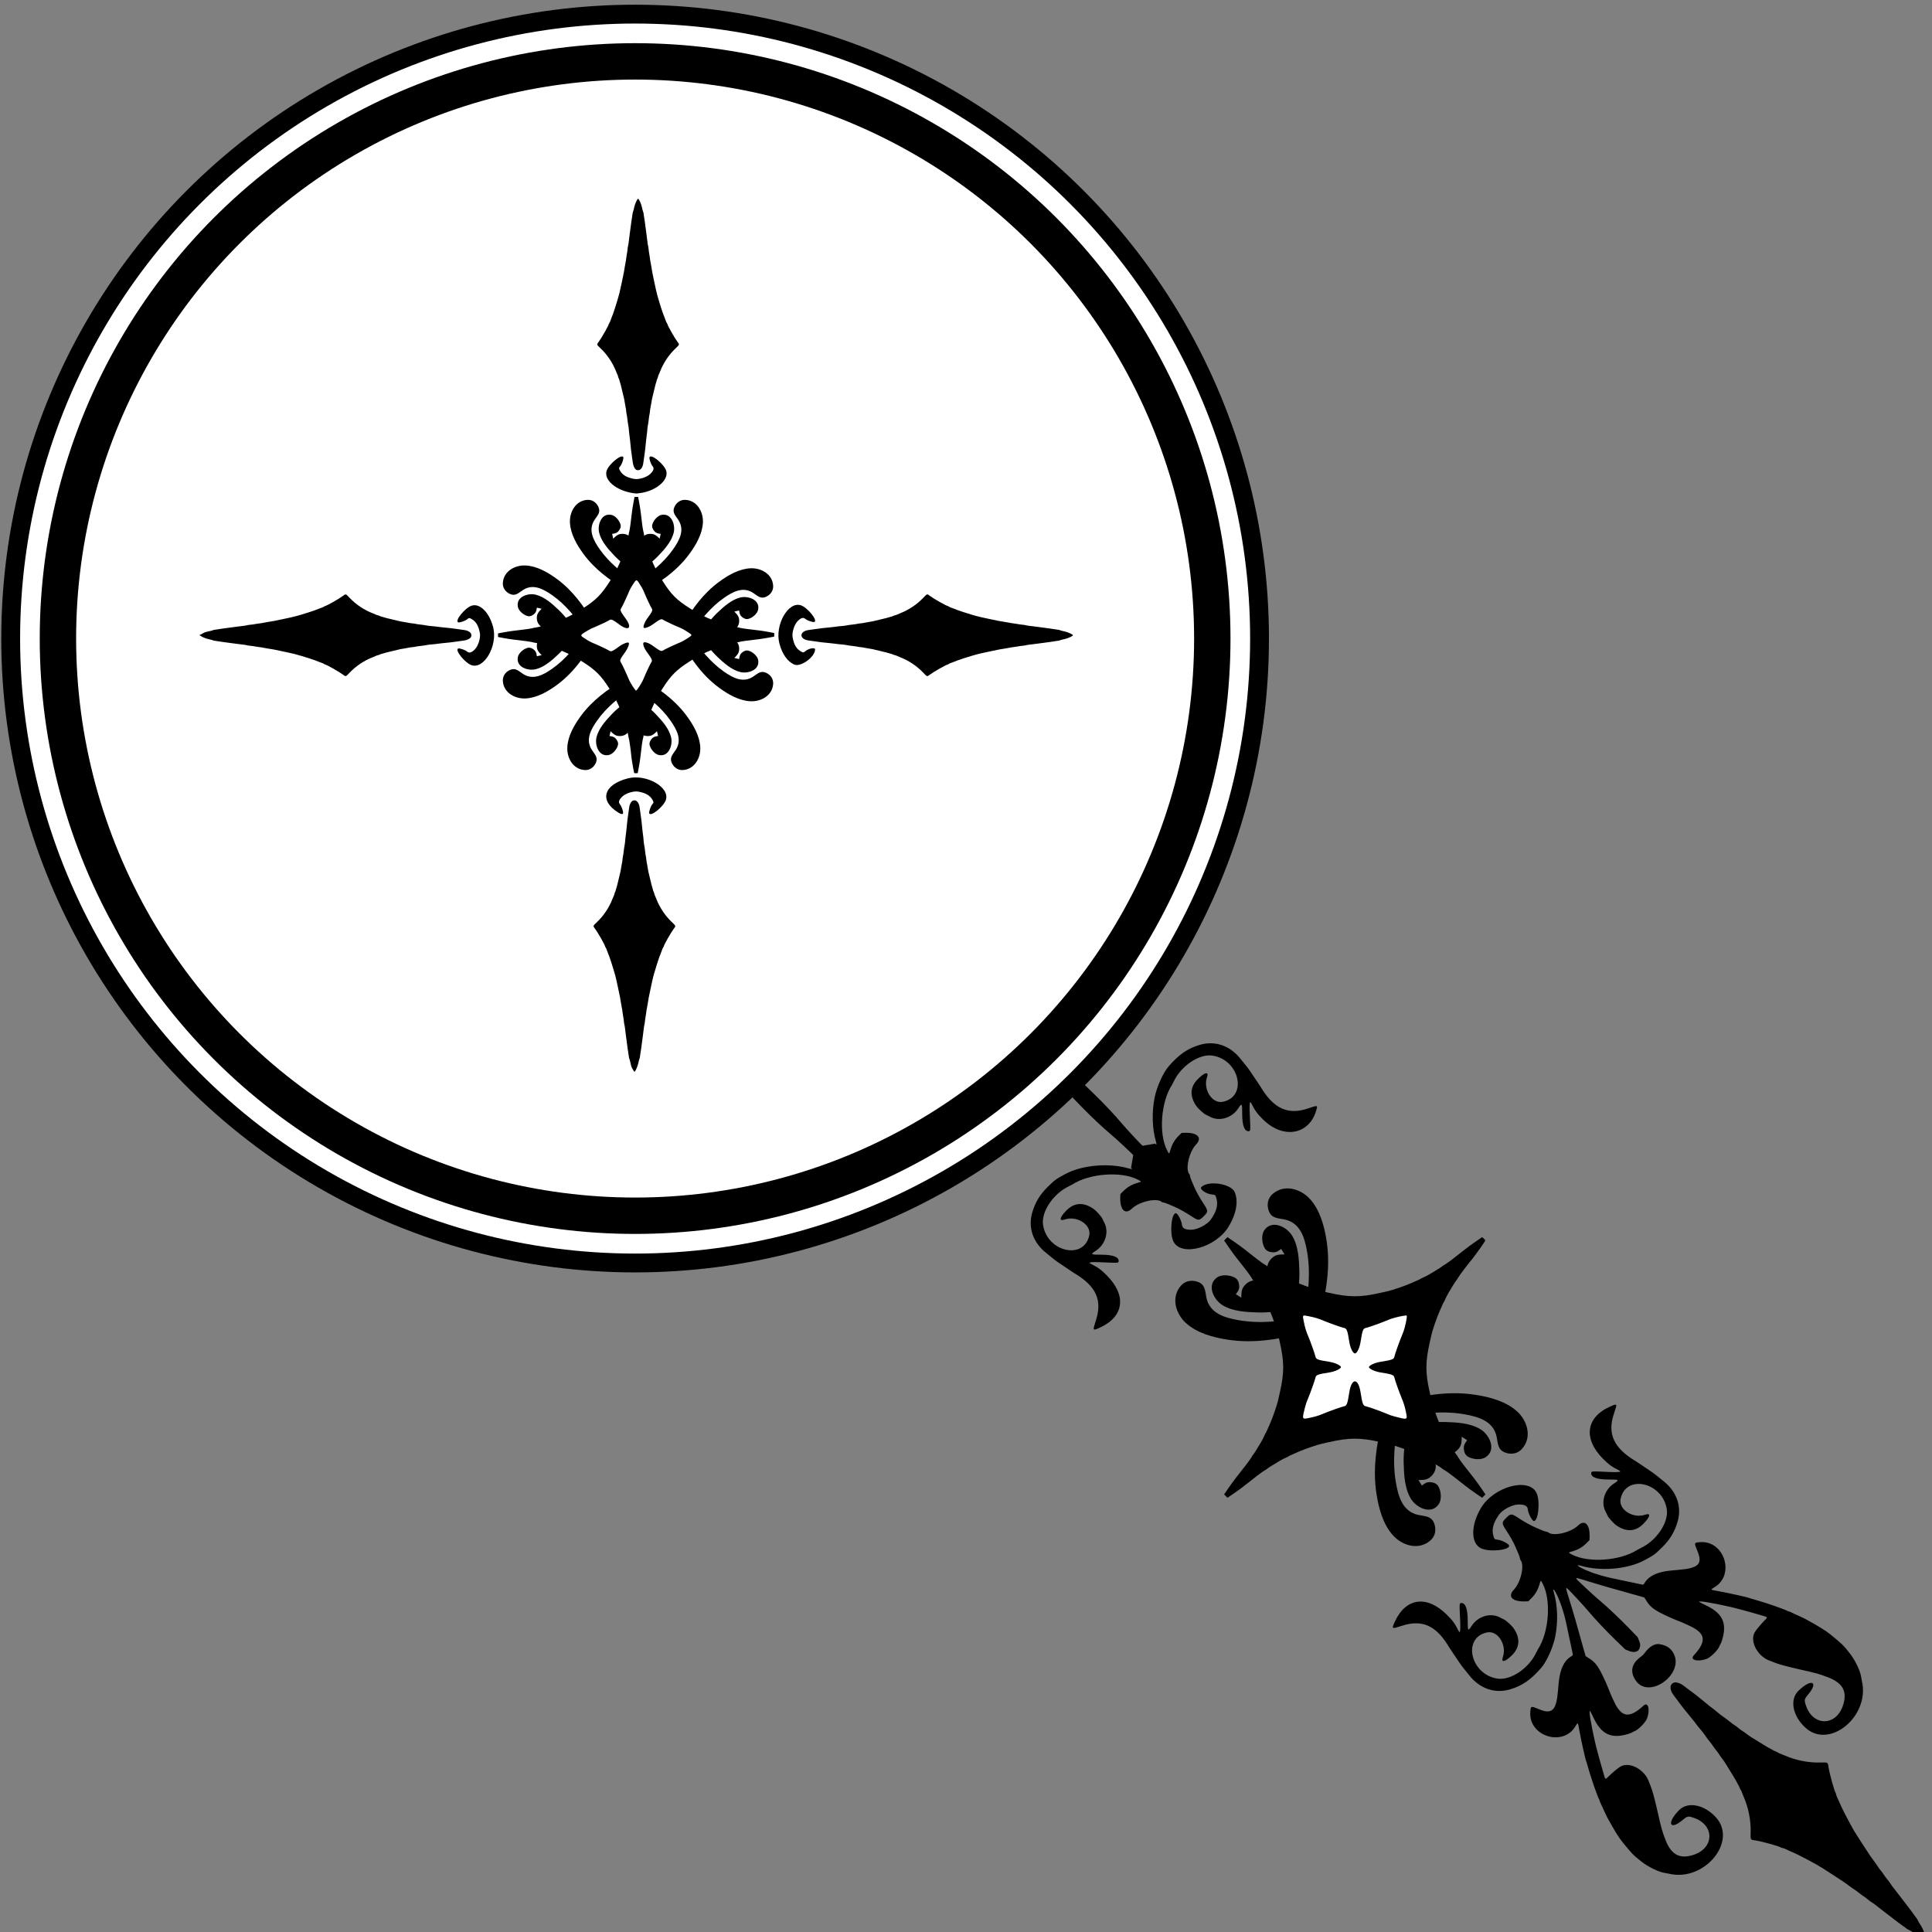 <?xml version="1.0" encoding="UTF-8" standalone="no"?>
<svg
   height="512"
   viewBox="0 0 512 512"
   width="512"
   version="1.1"
   id="svg4"
   xmlns="http://www.w3.org/2000/svg"
   xmlns:svg="http://www.w3.org/2000/svg"
   xmlns:rdf="http://www.w3.org/1999/02/22-rdf-syntax-ns#"
   xmlns:cc="http://creativecommons.org/ns#"
   xmlns:dc="http://purl.org/dc/elements/1.1/">
  <rect x="0" y="0" width="512" height="512" fill="#808080" stroke="none"/>
  <defs
     id="defs8" />
  <g
     id="g1311"
     transform="rotate(-45,-1889.486,256.468)">
    <g
       id="g1336"
       transform="matrix(0.144,-0.144,0.144,0.144,-883.031,1773.412)">
      <g
         id="g870"
         transform="matrix(0.592,0,0,0.592,736.086,329.93)">
        <g
           id="g869"
           transform="rotate(-45,5996.557,2081.564)">
          <path
             style="stroke-width:1.135"
             id="path2-6-1"
             d="m 1724.076,-811.381 c 10.24,-10.099 21.226,-19.574 33.114,-28.281 26.049,-19.078 57.931,-37.563 90.977,-38.99 30.597,-1.321 63.149,16.534 65.49,50.038 1.124,14.726 -7.61,26.712 -20.665,32.611 -16.128,7.287 -25.257,-3.513 -38.071,-11.736 -29.292,-18.797 -58.87,-2.501 -84.037,15.085 -39.133,27.347 -70.156,65.946 -96.577,106.786 26.421,40.839 57.443,79.439 96.577,106.785 25.166,17.586 54.744,33.882 84.037,15.086 12.815,-8.223 21.944,-19.023 38.071,-11.736 13.055,5.899 21.788,17.884 20.665,32.611 -2.341,33.504 -34.893,51.359 -65.49,50.038 -33.047,-1.428 -64.928,-19.913 -90.977,-38.99 -54.348,-39.804 -89.827,-95.653 -121.463,-153.792 24.716,-45.421 51.777,-89.447 88.349,-125.514 z m 189.582,-17.234 c -0.671,-9.599 0.769,10.079 0,0 z m -165.109,82.092 c 1.231,-1.214 2.472,-2.426 3.735,-3.622 18.592,-17.617 40.408,-37.318 65.898,-43.737 22.158,-5.58 57.373,5.707 52.073,34.67 -2.074,12.432 -17.03,24.483 -28.694,27.364 -6.879,1.731 -13.636,-1.669 -18.654,-6.147 -6.335,-5.653 -6.613,-10.573 -7.847,-18.31 -4.633,1.001 -9.221,2.204 -13.861,3.176 5.925,6.352 11.765,11.333 13.375,20.34 1.734,9.703 -0.245,19.673 -6.961,27.074 -9.471,10.436 -23.398,15.328 -36.958,19.846 13.561,4.519 27.487,9.41 36.958,19.846 6.716,7.401 8.695,17.371 6.961,27.074 -1.61,9.008 -7.45,13.988 -13.375,20.34 4.64,0.972 9.227,2.175 13.861,3.176 1.234,-7.737 1.513,-12.656 7.847,-18.31 5.018,-4.478 11.776,-7.878 18.655,-6.147 11.664,2.881 26.62,14.932 28.694,27.364 5.3,28.963 -29.915,40.25 -52.073,34.67 -25.49,-6.419 -47.306,-26.12 -65.898,-43.737 -20.201,-19.142 -35.762,-41.064 -50.728,-64.276 14.031,-21.761 28.582,-42.388 46.992,-60.654 z m 121.706,133.997 c -0.977,-5.857 1.417,7.743 0,0 z m 10e-5,-146.687 c 1.417,-7.743 -0.977,5.858 0,0 z m 43.635,213.189 c -0.05,0.832 -0.733,10.102 -0.231,2.903 0.192,-2.52 0.247,-3.18 0.231,-2.903 z" />
          <path
             d="m 1049.075,-340.214 c -1.12,-1.788 -4.613,-8.425 -7.763,-14.75 -20.584,-41.334 -53.559,-53.233 -108.17,-39.036 -1.925,0.5 -6.425,1.405 -10,2.01 -3.575,0.605 -9.425,1.73 -13,2.5 -13.466,2.902 -24.758,4.836 -32.5,5.565 -4.4,0.415 -12.754,1.288 -18.564,1.942 -36.45,4.099 -67.693,-11.156 -84.15,-41.088 -11.309,-20.569 -16.177,-40.281 -15.903,-64.393 0.254,-22.276 0.693,-25.018 7.659,-47.843 12.188,-39.934 50.585,-85.352 90.382,-106.91 5.847,-3.167 6.749,-5.258 1.827,-4.232 -5.001,1.042 -17.845,5.545 -21.735,7.622 -1.917,1.023 -3.821,1.86 -4.231,1.86 -1.095,0 -16.483,7.62 -22.284,11.035 -2.75,1.619 -6.768,3.899 -8.93,5.066 -3.433,1.855 -14.073,8.621 -27.07,17.216 -2.2,1.455 -12.325,8.019 -22.5,14.587 -10.175,6.568 -19.354,12.564 -20.397,13.324 -1.75,1.274 -1.797,1.795 -0.613,6.734 2.998,12.497 -0.164,26.745 -9.299,41.898 -5.25,8.709 -8.809,13.361 -23.692,30.968 -28.161,33.316 -28.161,46.286 0,58.076 18.719,7.837 18.569,7.593 10.622,17.228 -34.634,41.988 -106.93,4.889 -92.922,-47.683 2.552,-9.576 2.284,-9.587 -10.7,-0.423 -18.895,13.336 -59.275,38.975 -61.384,38.975 -0.3,0 -4.754,2.43 -9.897,5.399 -9.836,5.679 -36.685,19.432 -47.718,24.443 -3.575,1.624 -9.519,4.348 -13.208,6.055 -3.69,1.706 -7.375,3.102 -8.191,3.102 -0.815,0 -1.75,0.433 -2.078,0.963 -0.327,0.53 -2.041,1.405 -3.809,1.946 -1.768,0.54 -6.139,2.093 -9.714,3.45 -16.27,6.176 -20.83,7.82 -25.5,9.196 -29.809,8.783 -48.664,13.216 -61.829,14.536 -33.435,3.353 -36.139,3.391 -58.171,0.819 -20.576,-2.401 -44.44,-10.795 -56.5,-19.872 -1.925,-1.449 -4.85,-3.47 -6.5,-4.492 -67.221,-41.638 -56.657,-156.59 14.729,-160.27 38.015,-1.96 68.77,18.465 68.772,45.674 0.003,39.492 -17.481,48.046 -20.834,10.192 -1.209,-13.654 -2.166,-15.032 -14.613,-21.053 -42.961,-20.781 -78.05,14.851 -56.771,57.649 14.514,29.192 35.229,35.421 68.217,20.512 18.89,-8.537 23.054,-10.897 56.035,-31.747 23.8,-15.046 41.417,-25.093 49.965,-28.494 3.025,-1.204 6.625,-2.761 8,-3.461 25.98,-13.223 63.16,-2.254 68.92,20.332 1.495,5.864 3.1,22.906 3.09,32.814 -0.012,11.577 -0.755,11.41 14.005,3.137 6.867,-3.849 15.411,-8.561 18.986,-10.47 3.575,-1.909 8.75,-4.855 11.5,-6.547 2.75,-1.692 7.25,-4.308 10,-5.812 22.026,-12.052 69.19,-43.512 75,-50.028 l 2,-2.243 -3,0.528 c -1.65,0.29 -6.6,1.868 -11,3.505 -40.025,14.899 -62.77,7.387 -81.461,-26.902 -2.206,-4.047 -4.018,-8.089 -4.025,-8.982 -0.008,-0.893 -0.992,-3.818 -2.186,-6.5 -3.574,-8.024 -3.243,-30.634 0.569,-38.838 8.797,-18.935 24.816,-28.117 25.367,-14.539 1.729,42.631 15.758,53.113 52.736,39.401 3.85,-1.427 8.8,-3.239 11,-4.026 2.2,-0.786 4.9,-1.841 6,-2.343 5.694,-2.598 18.826,-8.086 25,-10.446 33.452,-12.789 46.043,-15.176 61.715,-11.697 l 10.375,2.303 9.8,-5.346 c 5.39,-2.941 11.445,-6.337 13.455,-7.549 2.01,-1.211 4.33,-2.524 5.155,-2.918 1.417,-0.676 23.2,-12.899 38.5,-21.602 3.85,-2.19 10.375,-5.802 14.5,-8.026 4.125,-2.224 9.525,-5.157 12,-6.518 2.475,-1.36 8.775,-4.72 14,-7.466 29.891,-15.709 30.578,-16.155 26.495,-17.179 -2.933,-0.736 -53.526,1.107 -67.995,2.478 -20.466,1.938 -57.908,3.061 -87,2.609 l -30,-0.466 -7.5,-3.154 c -5.861,-2.465 -8.21,-4.093 -10.75,-7.452 -7.038,-9.308 -2.836,-18.944 10.75,-24.658 l 7.5,-3.154 30,-0.466 c 29.092,-0.452 66.534,0.671 87,2.609 14.469,1.37 65.062,3.214 67.995,2.478 4.083,-1.025 3.396,-1.47 -26.495,-17.179 -5.225,-2.746 -11.525,-6.106 -14,-7.466 -2.475,-1.36 -7.875,-4.293 -12,-6.518 -4.125,-2.224 -10.65,-5.836 -14.5,-8.026 -15.3,-8.703 -37.083,-20.926 -38.5,-21.602 -0.825,-0.394 -3.145,-1.707 -5.155,-2.918 -2.01,-1.211 -8.065,-4.608 -13.455,-7.549 l -9.8,-5.346 -10.375,2.303 c -15.673,3.479 -28.264,1.092 -61.715,-11.697 -6.174,-2.36 -19.307,-7.848 -25,-10.446 -1.1,-0.502 -3.8,-1.556 -6,-2.343 -2.2,-0.786 -7.15,-2.598 -11,-4.026 -36.978,-13.712 -51.007,-3.23 -52.736,39.401 -0.551,13.578 -16.571,4.396 -25.367,-14.539 -3.811,-8.204 -4.142,-30.814 -0.569,-38.838 1.195,-2.682 2.179,-5.607 2.186,-6.5 0.008,-0.893 1.819,-4.934 4.025,-8.982 18.691,-34.289 41.436,-41.801 81.461,-26.902 4.4,1.638 9.35,3.215 11,3.505 l 3,0.528 -2,-2.243 c -5.81,-6.516 -52.974,-37.976 -75,-50.028 -2.75,-1.505 -7.25,-4.12 -10,-5.812 -2.75,-1.692 -7.925,-4.638 -11.5,-6.547 -3.575,-1.909 -12.119,-6.62 -18.986,-10.47 -14.759,-8.274 -14.017,-8.44 -14.005,3.137 0.01,9.908 -1.594,26.95 -3.09,32.814 -5.76,22.586 -42.94,33.554 -68.92,20.332 -1.375,-0.7 -4.975,-2.257 -8,-3.461 -8.548,-3.401 -26.165,-13.448 -49.965,-28.494 -32.981,-20.851 -37.145,-23.21 -56.035,-31.747 -32.988,-14.909 -53.702,-8.68 -68.217,20.512 -21.279,42.798 13.81,78.43 56.771,57.649 12.446,-6.021 13.403,-7.399 14.613,-21.053 3.353,-37.854 20.837,-29.3 20.834,10.192 -0.002,27.209 -30.757,47.634 -68.772,45.674 -71.386,-3.681 -81.95,-118.63 -14.729,-160.27 1.65,-1.022 4.575,-3.044 6.5,-4.492 12.06,-9.077 35.924,-17.47 56.5,-19.872 22.032,-2.572 24.736,-2.534 58.171,0.819 13.165,1.32 32.02,5.753 61.829,14.536 4.67,1.376 9.23,3.02 25.5,9.196 3.575,1.357 7.946,2.909 9.714,3.45 1.768,0.54 3.482,1.416 3.809,1.946 0.327,0.53 1.262,0.963 2.078,0.963 0.815,0 4.501,1.396 8.191,3.102 3.69,1.706 9.633,4.431 13.208,6.055 11.033,5.012 37.882,18.764 47.718,24.443 5.144,2.97 9.598,5.399 9.897,5.399 2.109,0 42.489,25.638 61.384,38.975 12.984,9.164 13.252,9.154 10.7,-0.423 -14.008,-52.572 58.288,-89.671 92.922,-47.683 7.947,9.634 8.097,9.391 -10.622,17.228 -28.161,11.79 -28.161,24.759 0,58.076 14.883,17.608 18.442,22.26 23.692,30.968 9.135,15.152 12.297,29.4 9.299,41.898 -1.185,4.939 -1.137,5.46 0.613,6.734 1.043,0.759 10.222,6.755 20.397,13.324 10.175,6.568 20.3,13.133 22.5,14.587 12.998,8.595 23.637,15.361 27.07,17.216 2.161,1.168 6.18,3.447 8.93,5.066 5.801,3.415 21.189,11.035 22.284,11.035 0.41,0 2.314,0.837 4.231,1.86 3.89,2.076 16.734,6.58 21.735,7.622 4.922,1.025 4.02,-1.066 -1.827,-4.232 -25.786,-13.966 -51.994,-38.568 -70.576,-66.25 -13.213,-19.684 -25.422,-51.591 -26.784,-70 -2.605,-35.188 1.609,-58.133 15.222,-82.893 16.457,-29.932 47.7,-45.188 84.15,-41.088 5.81,0.653 14.164,1.527 18.564,1.942 7.742,0.73 19.034,2.663 32.5,5.565 3.575,0.77 9.425,1.896 13,2.5 3.575,0.605 8.075,1.509 10,2.01 55.511,14.431 87.092,2.639 109.01,-40.702 10.187,-20.142 10.511,-20.222 16.595,-4.079 20.677,54.858 -7.872,92.132 -70.608,92.188 -17.694,0.016 -25.492,-1.251 -42.75,-6.945 -8.206,-2.707 -1.738,4.74 25.19,29.002 14.966,13.484 16.601,15.54 14.433,18.152 -6.209,7.482 -19.186,1.609 -37.862,-17.138 -16.133,-16.193 -17.125,-16.31 -14.09,-1.661 5.276,25.46 -9.222,51.12 -32.345,57.25 -2.242,0.594 -5.652,1.765 -7.577,2.601 -4.457,1.936 -21.749,2.805 -29,1.458 -26.046,-4.84 -39.44,-19.855 -39.394,-44.163 0.041,-21.661 5.251,-29.706 11.246,-17.368 12.432,25.588 49.586,33.838 62.796,13.943 31.171,-46.943 -39.332,-91.641 -87.923,-55.742 -23.536,17.388 -32.821,64.75 -19.734,100.67 1.002,2.75 2.114,6.35 2.471,8 9.499,43.862 55.562,97.044 94.498,109.1 9.215,2.854 9.033,3.114 4.108,-5.861 -6.198,-11.293 -9.068,-22.042 -9.068,-33.961 v -9.867 l 4.75,-5.083 c 19.061,-20.398 35.3,-20.212 35.738,0.408 0.486,22.849 22.213,56.76 36.367,56.76 0.481,0 1.957,0.851 3.28,1.891 1.322,1.04 5.996,3.328 10.385,5.085 4.389,1.756 10.23,4.096 12.98,5.199 9.786,3.927 25.888,8.542 39.737,11.39 19.829,4.078 20.763,4.952 20.763,19.435 0,14.483 -0.934,15.357 -20.763,19.435 -13.848,2.848 -29.951,7.463 -39.737,11.39 -2.75,1.103 -8.591,3.443 -12.98,5.199 -4.389,1.756 -9.062,4.044 -10.385,5.085 -1.322,1.04 -2.798,1.891 -3.28,1.891 -14.154,0 -35.881,33.912 -36.367,56.76 -0.438,20.62 -16.677,20.806 -35.738,0.408 l -4.75,-5.083 v -9.867 c 0,-11.918 2.87,-22.668 9.068,-33.961 4.925,-8.974 5.107,-8.714 -4.108,-5.861 -38.936,12.058 -84.999,65.24 -94.498,109.1 -0.357,1.65 -1.47,5.25 -2.471,8 -13.086,35.916 -3.802,83.278 19.734,100.67 48.591,35.899 119.09,-8.799 87.923,-55.742 -13.21,-19.895 -50.364,-11.645 -62.796,13.943 -5.995,12.339 -11.204,4.293 -11.246,-17.368 -0.046,-24.308 13.348,-39.323 39.394,-44.163 7.251,-1.347 24.543,-0.478 29,1.458 1.925,0.836 5.335,2.006 7.577,2.601 23.123,6.13 37.62,31.79 32.345,57.25 -3.036,14.65 -2.044,14.533 14.09,-1.661 18.677,-18.746 31.653,-24.62 37.862,-17.138 2.168,2.612 0.533,4.668 -14.433,18.152 -26.928,24.262 -33.397,31.71 -25.19,29.002 17.258,-5.694 25.056,-6.96 42.75,-6.945 62.578,0.056 91.414,37.562 70.688,91.942 -5.083,13.337 -6.407,14.592 -9.753,9.25 z"
             id="path1017" />
          <path
             style="stroke-width:1.135"
             id="path2-6"
             d="m 1319.505,-819.553 c -10.24,-10.099 -21.226,-19.574 -33.114,-28.281 -26.049,-19.078 -57.931,-37.563 -90.977,-38.99 -30.597,-1.321 -63.149,16.534 -65.49,50.038 -1.124,14.726 7.61,26.712 20.665,32.611 16.128,7.287 25.256,-3.513 38.071,-11.736 29.292,-18.797 58.87,-2.501 84.037,15.085 39.133,27.347 70.156,65.946 96.577,106.786 -26.421,40.839 -57.443,79.439 -96.577,106.785 -25.166,17.586 -54.745,33.882 -84.037,15.086 -12.815,-8.223 -21.944,-19.023 -38.071,-11.736 -13.055,5.899 -21.789,17.884 -20.665,32.611 2.341,33.504 34.893,51.359 65.49,50.038 33.047,-1.428 64.928,-19.913 90.977,-38.99 54.348,-39.804 89.827,-95.653 121.463,-153.792 -24.716,-45.421 -51.777,-89.447 -88.349,-125.514 z m -189.582,-17.234 c 0.671,-9.599 -0.769,10.079 0,0 z m 165.109,82.092 c -1.231,-1.214 -2.472,-2.426 -3.735,-3.622 -18.592,-17.617 -40.408,-37.318 -65.898,-43.737 -22.158,-5.58 -57.373,5.707 -52.073,34.67 2.074,12.432 17.03,24.483 28.694,27.364 6.879,1.731 13.637,-1.669 18.654,-6.147 6.334,-5.653 6.613,-10.573 7.847,-18.31 4.633,1.001 9.221,2.204 13.861,3.176 -5.925,6.352 -11.765,11.333 -13.375,20.34 -1.734,9.703 0.245,19.673 6.961,27.074 9.471,10.436 23.398,15.328 36.958,19.846 -13.561,4.519 -27.487,9.41 -36.958,19.846 -6.716,7.401 -8.695,17.371 -6.961,27.074 1.61,9.008 7.45,13.988 13.375,20.34 -4.64,0.972 -9.227,2.175 -13.861,3.176 -1.234,-7.737 -1.513,-12.656 -7.847,-18.31 -5.018,-4.478 -11.776,-7.878 -18.655,-6.147 -11.664,2.881 -26.62,14.932 -28.694,27.364 -5.3,28.963 29.915,40.25 52.073,34.67 25.49,-6.419 47.306,-26.12 65.898,-43.737 20.201,-19.142 35.762,-41.064 50.728,-64.276 -14.031,-21.761 -28.582,-42.388 -46.992,-60.654 z m -121.706,133.997 c 0.977,-5.857 -1.417,7.743 0,0 z m -10e-5,-146.687 c -1.417,-7.743 0.977,5.858 0,0 z m -43.635,213.189 c 0.05,0.832 0.733,10.102 0.231,2.903 -0.192,-2.52 -0.247,-3.18 -0.231,-2.903 z" />
          <path
             d="m 1510.551,-285.552 c -1.201,-3.43 -7.455,-40.306 -8.107,-47.809 -1.417,-16.282 -5.418,-45.292 -7.038,-51.027 -0.915,-3.239 -1.663,-6.868 -1.663,-8.064 0,-2.125 -2.384,-12.544 -7.134,-31.185 -1.298,-5.093 -3.349,-11.487 -4.557,-14.209 -1.208,-2.722 -2.197,-5.577 -2.197,-6.343 0,-1.408 -0.987,-4.094 -8.821,-24.008 -5.125,-13.026 -17.7,-38.708 -22.952,-46.874 -2.047,-3.183 -6.182,-9.693 -9.188,-14.467 -23.833,-37.846 -40.403,-54.416 -78.249,-78.249 -4.774,-3.007 -11.284,-7.141 -14.467,-9.188 -8.166,-5.252 -33.848,-17.827 -46.874,-22.952 -19.913,-7.834 -22.599,-8.821 -24.008,-8.821 -0.766,0 -3.621,-0.989 -6.343,-2.197 -2.723,-1.208 -9.117,-3.259 -14.209,-4.557 -18.642,-4.751 -29.06,-7.135 -31.184,-7.135 -1.196,0 -4.826,-0.751 -8.064,-1.669 -5.385,-1.526 -27.109,-4.526 -55.078,-7.606 -6.047,-0.666 -18.547,-2.628 -27.777,-4.36 l -16.782,-3.149 v -5.207 -5.207 l 16.782,-3.149 c 9.23,-1.732 21.73,-3.694 27.777,-4.36 27.968,-3.08 49.694,-6.08 55.078,-7.606 3.239,-0.918 6.868,-1.669 8.064,-1.669 2.125,0 12.544,-2.384 31.184,-7.134 5.093,-1.298 11.486,-3.349 14.209,-4.557 2.723,-1.209 5.577,-2.197 6.343,-2.197 1.408,0 4.094,-0.987 24.008,-8.821 13.026,-5.125 38.708,-17.7 46.874,-22.952 3.183,-2.047 9.693,-6.182 14.467,-9.188 38.13,-24.012 55.395,-41.276 79.406,-79.406 3.006,-4.774 7.141,-11.285 9.188,-14.467 5.252,-8.166 17.827,-33.848 22.952,-46.874 7.834,-19.913 8.821,-22.599 8.821,-24.008 0,-0.766 0.989,-3.621 2.197,-6.343 1.208,-2.723 3.259,-9.117 4.557,-14.209 4.751,-18.642 7.134,-29.059 7.134,-31.184 0,-1.196 0.751,-4.825 1.669,-8.064 1.526,-5.385 4.526,-27.109 7.606,-55.078 0.666,-6.047 2.628,-18.547 4.36,-27.777 l 3.149,-16.782 h 5.207 5.207 l 3.149,16.782 c 1.732,9.23 3.694,21.73 4.36,27.777 3.08,27.968 6.08,49.694 7.606,55.078 0.918,3.239 1.669,6.868 1.669,8.064 0,2.125 2.384,12.544 7.135,31.184 1.298,5.093 3.349,11.487 4.557,14.209 1.209,2.722 2.197,5.577 2.197,6.343 0,1.408 0.987,4.094 8.821,24.008 5.125,13.026 17.7,38.708 22.952,46.874 2.047,3.183 6.182,9.693 9.188,14.467 23.833,37.846 40.403,54.416 78.249,78.249 4.774,3.006 11.284,7.141 14.467,9.188 8.166,5.252 33.848,17.827 46.874,22.952 19.913,7.834 22.599,8.821 24.008,8.821 0.766,0 3.621,0.989 6.343,2.197 2.722,1.208 9.116,3.259 14.209,4.557 18.642,4.751 29.06,7.135 31.185,7.135 1.196,0 4.825,0.751 8.064,1.669 5.385,1.526 27.109,4.526 55.078,7.606 6.047,0.666 18.547,2.628 27.777,4.36 l 16.782,3.149 v 5.207 5.207 l -16.782,3.149 c -9.23,1.732 -21.73,3.694 -27.777,4.36 -27.968,3.08 -49.694,6.08 -55.078,7.606 -3.239,0.918 -6.868,1.669 -8.064,1.669 -2.125,0 -12.544,2.384 -31.185,7.135 -5.093,1.298 -11.487,3.349 -14.209,4.557 -2.723,1.209 -5.577,2.197 -6.343,2.197 -1.408,0 -4.094,0.987 -24.008,8.821 -13.026,5.125 -38.708,17.7 -46.874,22.952 -3.183,2.047 -9.693,6.182 -14.467,9.188 -38.13,24.012 -55.395,41.276 -79.406,79.406 -3.007,4.774 -7.141,11.284 -9.188,14.467 -5.252,8.166 -17.827,33.848 -22.952,46.874 -7.834,19.913 -8.821,22.599 -8.821,24.008 0,0.766 -0.989,3.621 -2.197,6.343 -1.208,2.723 -3.259,9.117 -4.557,14.209 -4.751,18.642 -7.134,29.059 -7.134,31.185 0,1.196 -0.751,4.825 -1.669,8.064 -1.526,5.385 -4.526,27.109 -7.606,55.078 -0.666,6.047 -2.628,18.547 -4.359,27.777 l -3.148,16.782 -4.929,0.356 c -3.283,0.237 -5.107,-0.149 -5.46,-1.157 z"
             id="path1015"
             style="stroke-width:1.157" />
          <path
             d="m 1517.616,-452.216 c 2.537,-16.565 22.361,-64.895 37.152,-90.579 2.955,-5.131 5.373,-9.516 5.373,-9.744 0,-0.581 14.903,-23.498 20.698,-31.83 13.874,-19.945 15.954,-22.025 35.899,-35.899 8.332,-5.795 31.249,-20.698 31.83,-20.698 0.228,0 4.613,-2.418 9.744,-5.373 25.684,-14.792 74.014,-34.615 90.579,-37.152 2.337,-0.358 4.25,-1.022 4.25,-1.475 0,-0.453 -1.913,-1.117 -4.25,-1.475 -16.565,-2.537 -64.895,-22.361 -90.579,-37.152 -5.131,-2.955 -9.516,-5.373 -9.744,-5.373 -0.621,0 -23.84,-15.126 -32.427,-21.124 -19.255,-13.451 -20.424,-14.62 -33.876,-33.876 -5.998,-8.586 -21.124,-31.806 -21.124,-32.427 0,-0.228 -2.418,-4.613 -5.373,-9.744 -14.792,-25.684 -34.615,-74.014 -37.152,-90.579 -0.358,-2.337 -1.022,-4.25 -1.475,-4.25 -0.453,0 -1.117,1.913 -1.475,4.25 -2.537,16.565 -22.361,64.895 -37.152,90.579 -2.955,5.131 -5.373,9.516 -5.373,9.744 0,0.581 -14.903,23.498 -20.698,31.83 -13.874,19.945 -15.954,22.025 -35.899,35.899 -8.332,5.795 -31.249,20.698 -31.83,20.698 -0.228,0 -4.613,2.418 -9.744,5.373 -25.684,14.792 -74.014,34.615 -90.579,37.152 -2.337,0.358 -4.25,1.022 -4.25,1.475 0,0.453 1.913,1.117 4.25,1.475 16.565,2.537 64.895,22.361 90.579,37.152 5.131,2.955 9.516,5.373 9.744,5.373 1.362,0 34.349,22.174 45.962,30.896 5.928,4.452 9.904,9.164 20.34,24.104 5.998,8.586 21.124,31.806 21.124,32.427 0,0.228 2.418,4.613 5.373,9.744 14.792,25.684 34.615,74.014 37.152,90.579 0.358,2.337 1.022,4.25 1.475,4.25 0.453,0 1.117,-1.913 1.475,-4.25 z"
             id="path1013" />
          <path
             d="m 1512.441,-527.716 c -3.476,-4.545 -6.876,-9.774 -11.541,-17.75 -3.747,-6.406 -5.103,-9.253 -9.29,-19.5 -4.798,-11.742 -17.096,-37.542 -19.616,-41.154 -3.878,-5.557 -2.317,-9.149 13.183,-30.346 7.232,-9.89 12.294,-23.599 9.679,-26.214 -2.615,-2.615 -16.324,2.446 -26.214,9.679 -21.197,15.501 -24.789,17.061 -30.346,13.183 -3.612,-2.521 -29.413,-14.819 -41.154,-19.616 -13.259,-5.418 -18.978,-8.483 -32.197,-17.255 -11.789,-7.823 -11.498,-8.338 12.697,-22.512 6.402,-3.75 9.242,-5.104 19.5,-9.296 11.742,-4.798 37.542,-17.096 41.154,-19.616 5.557,-3.878 9.149,-2.317 30.346,13.183 26.411,19.314 36.849,8.876 17.535,-17.535 -15.501,-21.197 -17.061,-24.789 -13.183,-30.346 2.521,-3.612 14.819,-29.413 19.616,-41.154 5.418,-13.259 8.483,-18.978 17.255,-32.197 7.823,-11.789 8.338,-11.498 22.512,12.697 3.75,6.402 5.104,9.242 9.296,19.5 4.798,11.742 17.096,37.542 19.616,41.154 3.878,5.557 2.317,9.149 -13.183,30.346 -7.232,9.89 -12.294,23.599 -9.679,26.214 2.615,2.615 16.324,-2.446 26.214,-9.679 21.197,-15.501 24.789,-17.061 30.346,-13.183 3.612,2.521 29.413,14.819 41.154,19.616 13.259,5.418 18.978,8.483 32.197,17.255 11.031,7.32 11.031,7.233 0,14.553 -13.219,8.772 -18.938,11.837 -32.197,17.255 -11.742,4.798 -37.542,17.096 -41.154,19.616 -5.557,3.878 -9.149,2.317 -30.346,-13.183 -10.891,-7.964 -23.582,-12.327 -26.722,-9.187 -3.14,3.14 1.222,15.831 9.187,26.722 15.501,21.197 17.061,24.789 13.183,30.346 -2.521,3.612 -14.819,29.413 -19.616,41.154 -4.187,10.247 -5.544,13.094 -9.29,19.5 -7.091,12.122 -13.738,21.5 -15.241,21.5 -0.458,0 -2.122,-1.688 -3.7,-3.75 z"
             id="path1011"
             style="fill:#ffffff;fill-opacity:1" />
          <path
             d="m 1978.941,-340.216 c -32.421,-50.858 0.798,-102.13 66.204,-102.19 17.694,-0.016 25.492,1.251 42.75,6.945 8.206,2.707 1.738,-4.74 -25.19,-29.002 -14.966,-13.484 -16.601,-15.54 -14.433,-18.152 6.209,-7.482 19.186,-1.609 37.862,17.138 16.133,16.193 17.125,16.31 14.09,1.661 -5.276,-25.46 9.222,-51.12 32.345,-57.25 2.242,-0.594 5.652,-1.765 7.577,-2.601 4.457,-1.936 21.749,-2.805 29,-1.458 26.046,4.84 39.44,19.855 39.394,44.163 -0.041,21.661 -5.251,29.706 -11.246,17.368 -12.432,-25.588 -49.586,-33.838 -62.796,-13.943 -31.171,46.943 39.332,91.641 87.923,55.742 23.536,-17.388 32.821,-64.75 19.734,-100.67 -1.002,-2.75 -2.114,-6.35 -2.471,-8 -9.499,-43.862 -55.562,-97.044 -94.498,-109.1 -9.215,-2.854 -9.033,-3.114 -4.108,5.861 6.198,11.293 9.068,22.042 9.068,33.961 v 9.867 l -4.75,5.083 c -19.061,20.398 -35.3,20.212 -35.738,-0.408 -0.486,-22.849 -22.213,-56.76 -36.367,-56.76 -0.481,0 -1.957,-0.851 -3.28,-1.891 -1.322,-1.04 -5.996,-3.328 -10.385,-5.085 -4.389,-1.756 -10.23,-4.096 -12.98,-5.199 -9.786,-3.927 -25.888,-8.542 -39.737,-11.39 -19.8,-4.1 -20.7,-5 -20.7,-19.5 0,-14.483 0.934,-15.357 20.763,-19.435 13.848,-2.848 29.951,-7.463 39.737,-11.39 2.75,-1.103 8.591,-3.443 12.98,-5.199 4.389,-1.756 9.062,-4.044 10.385,-5.085 1.322,-1.04 2.798,-1.891 3.28,-1.891 14.154,0 35.881,-33.912 36.367,-56.76 0.438,-20.62 16.677,-20.806 35.738,-0.408 l 4.75,5.083 v 9.867 c 0,11.918 -2.87,22.668 -9.068,33.961 -4.925,8.974 -5.107,8.714 4.108,5.861 38.936,-12.058 84.999,-65.24 94.498,-109.1 0.357,-1.65 1.47,-5.25 2.471,-8 13.086,-35.916 3.802,-83.278 -19.734,-100.67 -48.591,-35.899 -119.09,8.799 -87.923,55.742 13.21,19.895 50.364,11.645 62.796,-13.943 5.995,-12.339 11.204,-4.293 11.246,17.368 0.046,24.308 -13.348,39.323 -39.394,44.163 -7.251,1.347 -24.543,0.478 -29,-1.458 -1.925,-0.836 -5.335,-2.006 -7.577,-2.601 -23.123,-6.13 -37.62,-31.79 -32.345,-57.25 3.036,-14.65 2.044,-14.533 -14.09,1.661 -18.677,18.746 -31.653,24.62 -37.862,17.138 -2.168,-2.612 -0.533,-4.668 14.433,-18.152 26.928,-24.262 33.397,-31.71 25.19,-29.002 -17.258,5.694 -25.056,6.96 -42.75,6.945 -62.736,-0.056 -91.285,-37.331 -70.608,-92.188 6.085,-16.142 6.409,-16.063 16.595,4.079 21.92,43.342 53.502,55.134 109.01,40.702 1.925,-0.5 6.425,-1.405 10,-2.01 3.575,-0.605 9.425,-1.73 13,-2.5 13.466,-2.902 24.758,-4.836 32.5,-5.565 4.4,-0.415 12.754,-1.288 18.564,-1.942 36.45,-4.099 67.693,11.156 84.15,41.088 11.309,20.569 16.177,40.281 15.903,64.393 -0.254,22.276 -0.693,25.018 -7.659,47.843 -12.188,39.934 -50.585,85.352 -90.382,106.91 -5.847,3.167 -6.749,5.258 -1.827,4.232 l 16.254,22.927 c 2.933,0.736 53.526,-1.107 67.995,-2.478 20.466,-1.938 57.908,-3.061 87,-2.609 l 30,0.466 7.5,3.154 c 5.861,2.465 8.21,4.093 10.75,7.452 7.038,9.308 2.837,18.944 -10.75,24.658 l -7.5,3.154 -30,0.466 c -29.092,0.452 -66.534,-0.671 -87,-2.609 -14.469,-1.37 -65.062,-3.214 -67.995,-2.478 l -16.254,22.927 c -4.922,-1.025 -4.02,1.066 1.827,4.232 25.786,13.966 51.994,38.568 70.576,66.25 13.213,19.684 25.422,51.591 26.784,70 2.604,35.188 -1.609,58.133 -15.222,82.893 -16.457,29.932 -47.7,45.188 -84.15,41.088 -5.81,-0.653 -14.164,-1.527 -18.564,-1.942 -7.742,-0.73 -19.034,-2.663 -32.5,-5.565 -3.575,-0.77 -9.425,-1.896 -13,-2.5 -3.575,-0.605 -8.075,-1.509 -10,-2.01 -54.613,-14.198 -87.588,-2.298 -108.17,39.036 -9.32,18.716 -10.349,19.959 -13.032,15.75 z"
             id="path1009" />
          <path
             d="m 159.011,-569.898 c -10.79,-8.2 -47.66,-29.1 -51.29,-29.1 -0.37,0 -1.867,-0.815 -3.327,-1.812 -1.46,-0.997 -4.229,-2.307 -6.154,-2.911 -1.925,-0.604 -5.975,-2.08 -9,-3.279 -3.025,-1.199 -7.75,-3.072 -10.5,-4.162 -5.098,-2.021 -27.758,-9.345 -39.5,-12.768 -22.113,-6.446 -19.468,-5.791 -48.5,-12.012 -32.647,-6.996 -36.377,-7.719 -49.5,-9.588 -5.775,-0.823 -11.85,-1.905 -13.5,-2.405 -1.65,-0.5 -6.15,-1.208 -10,-1.575 -3.85,-0.367 -9.7,-1.257 -13,-1.978 -3.3,-0.721 -9.514,-1.602 -13.809,-1.957 -4.295,-0.356 -8.96,-1.084 -10.366,-1.619 -1.407,-0.535 -6.893,-1.415 -12.191,-1.955 -5.298,-0.54 -14.134,-1.643 -19.634,-2.451 -10.627,-1.56 -18.95,-2.665 -37.526,-4.98 -6.339,-0.79 -13.539,-1.9 -16,-2.467 -2.461,-0.567 -5.756,-1.042 -7.323,-1.055 -1.567,-0.013 -4.267,-0.671 -6,-1.462 -1.733,-0.79 -7.697,-2.357 -13.254,-3.482 -9.828,-2 -25.4,-9.5 -25.4,-12.3 0,-0.498 0.469,-0.615 1.042,-0.261 0.573,0.354 3.974,-1.194 7.558,-3.441 5.167,-3.24 8.626,-4.512 16.708,-6.148 5.606,-1.135 11.61,-2.709 13.343,-3.5 1.733,-0.79 4.433,-1.448 6,-1.462 1.567,-0.014 4.862,-0.488 7.323,-1.055 2.461,-0.567 9.661,-1.677 16,-2.467 18.576,-2.315 26.899,-3.42 37.526,-4.98 5.5,-0.808 14.335,-1.911 19.634,-2.451 5.298,-0.541 10.785,-1.421 12.191,-1.955 1.407,-0.535 6.072,-1.264 10.366,-1.619 4.295,-0.356 10.509,-1.236 13.809,-1.957 3.3,-0.721 9.15,-1.611 13,-1.978 3.85,-0.367 8.35,-1.076 10,-1.575 1.65,-0.5 7.725,-1.582 13.5,-2.405 12.947,-1.845 20.91,-3.382 49,-9.461 5.225,-1.131 13.775,-2.981 19,-4.112 5.225,-1.131 12.65,-2.973 16.5,-4.095 3.85,-1.121 9.925,-2.891 13.5,-3.933 3.575,-1.042 12.8,-3.895 20.5,-6.34 13.015,-4.133 16.657,-5.441 30,-10.772 2.75,-1.099 6.575,-2.492 8.5,-3.096 1.925,-0.604 4.694,-1.914 6.154,-2.911 1.46,-0.997 2.957,-1.812 3.327,-1.812 3.629,0 40.495,-20.886 51.289,-29.058 8.52,-6.45 7.86,-6.649 19.892,5.996 17.827,18.736 41.659,34.679 65.838,44.044 4.4,1.704 9.194,3.756 10.654,4.558 1.46,0.803 3.485,1.475 4.5,1.494 1.015,0.019 3.646,0.903 5.846,1.966 2.2,1.063 4.675,1.967 5.5,2.01 0.825,0.043 3.3,0.744 5.5,1.558 2.2,0.814 5.8,1.873 8,2.353 2.2,0.48 10.525,2.496 18.5,4.481 21.027,5.234 26.525,6.403 35.844,7.625 4.589,0.602 9.314,1.453 10.5,1.892 1.186,0.439 5.579,1.099 9.762,1.468 4.184,0.369 9.108,1.101 10.943,1.627 1.835,0.526 8.043,1.436 13.794,2.021 5.752,0.585 13.202,1.673 16.557,2.417 3.354,0.744 10.599,1.656 16.099,2.027 5.5,0.37 12.25,1.119 15,1.664 2.75,0.545 9.725,1.364 15.5,1.82 14.113,1.114 36.578,3.761 47,5.538 4.675,0.797 11.2,1.72 14.5,2.051 16.611,1.667 25.778,9.917 22.002,19.803 -1.993,5.218 -11.571,10.048 -22.002,11.094 -3.3,0.331 -9.825,1.254 -14.5,2.051 -10.422,1.776 -32.887,4.423 -47,5.538 -5.775,0.456 -12.75,1.275 -15.5,1.82 -2.75,0.545 -9.5,1.294 -15,1.664 -5.5,0.37 -12.745,1.282 -16.099,2.027 -3.354,0.744 -10.805,1.832 -16.557,2.417 -5.752,0.585 -11.959,1.494 -13.794,2.021 -1.835,0.526 -6.76,1.258 -10.943,1.627 -4.184,0.369 -8.577,1.029 -9.762,1.468 -1.186,0.439 -5.911,1.29 -10.5,1.892 -9.32,1.222 -14.817,2.391 -35.844,7.625 -7.975,1.985 -16.3,4.001 -18.5,4.481 -2.2,0.48 -5.8,1.538 -8,2.353 -2.2,0.814 -4.675,1.516 -5.5,1.558 -0.825,0.043 -3.3,0.947 -5.5,2.01 -2.2,1.063 -4.831,1.947 -5.846,1.966 -1.015,0.019 -3.04,0.691 -4.5,1.494 -1.46,0.803 -6.254,2.854 -10.654,4.558 -24.179,9.365 -48.011,25.309 -65.838,44.044 -12.032,12.645 -11.371,12.446 -19.892,5.996 z"
             id="path995" />
          <path
             d="m 1038.418,-597.924 c -18.827,-6.883 -47.798,-42.936 -38.492,-47.902 3.667,-1.957 20.64,3.695 26.75,8.907 5.855,4.995 12.74,2.895 22.142,-6.754 9.731,-9.987 16.948,-33.106 14.528,-46.54 -3.934,-21.836 -11.111,-34.034 -24.444,-41.543 -6.154,-3.466 -7.373,-3.391 -12.226,0.749 -6.11,5.212 -23.083,10.864 -26.75,8.907 -9.496,-5.068 19.94,-41.306 38.971,-47.977 23.873,-8.368 51.772,19.22 62.816,62.113 13.81,53.642 -26.39,123.53 -63.294,110.04 z"
             id="path991" />
          <path
             d="m 1975.218,-599.424 c -19.729,-8.204 -35.546,-30.595 -43.536,-61.628 -13.742,-53.377 25.988,-123.02 62.816,-110.11 19.031,6.67 48.467,42.909 38.971,47.977 -3.667,1.957 -20.64,-3.695 -26.75,-8.907 -5.855,-4.995 -12.74,-2.895 -22.142,6.754 -9.731,9.987 -16.948,33.106 -14.528,46.54 3.934,21.836 11.111,34.034 24.444,41.543 6.154,3.466 7.373,3.391 12.226,-0.749 10.047,-8.571 28.5,-11.946 28.5,-5.213 0,21.514 -41.224,51.605 -60,43.797 z"
             id="path989" />
          <path
             d="m 578.518,-633.524 c -51.65,-12.619 -37.085,-111.78 14.916,-101.54 22.412,4.409 32.311,19.28 28.818,43.29 -0.837,5.752 -0.837,9.748 0,15.5 2.244,15.424 -1.304,28.529 -9.304,34.363 -11.959,8.721 -22.533,11.298 -34.43,8.392 z"
             id="path987" />
        </g>
        <circle
           style="opacity:1;fill:#ffffff;fill-opacity:1;stroke:#000000;stroke-width:41.415;stroke-linecap:square;stroke-linejoin:round;stroke-miterlimit:4;stroke-dasharray:none;stroke-dashoffset:0;stroke-opacity:1"
           id="path841"
           cx="1711.166"
           cy="-2474.416"
           r="1372.616"
           transform="rotate(90)" />
        <circle
           style="opacity:1;fill:none;fill-opacity:1;stroke:#000000;stroke-width:79.978;stroke-linecap:square;stroke-linejoin:round;stroke-miterlimit:4;stroke-dasharray:none;stroke-dashoffset:0;stroke-opacity:1"
           id="path841-3"
           cx="1711.166"
           cy="-2474.416"
           r="1268.755"
           transform="rotate(90)" />
        <g
           id="g1726"
           transform="matrix(0.449,0,0,0.449,-824.715,1478.774)">
          <path
             style="stroke-width:1.688"
             d="m 5238.663,506.047 c 9.417,-5.655 15.667,-7.947 29.063,-10.658 9.387,-1.899 19.462,-4.545 22.387,-5.88 2.927,-1.335 7.485,-2.445 10.13,-2.468 2.645,-0.025 8.209,-0.824 12.363,-1.782 4.154,-0.957 16.311,-2.832 27.014,-4.166 31.362,-3.909 45.414,-5.774 63.356,-8.408 9.286,-1.363 24.203,-3.226 33.149,-4.138 8.946,-0.913 18.209,-2.398 20.584,-3.301 2.376,-0.903 10.252,-2.133 17.501,-2.734 7.251,-0.601 17.741,-2.087 23.313,-3.304 5.571,-1.217 15.448,-2.72 21.948,-3.339 6.5,-0.62 14.098,-1.816 16.884,-2.66 2.786,-0.843 13.043,-2.67 22.792,-4.06 21.859,-3.115 35.304,-5.711 82.729,-15.974 8.822,-1.909 23.257,-5.033 32.079,-6.942 15.356,-3.324 23.61,-5.521 49.806,-13.261 22.241,-6.571 59.085,-18.501 67.956,-22.002 4.875,-1.925 12.853,-5.087 17.728,-7.027 4.875,-1.94 11.523,-4.362 14.773,-5.382 3.25,-1.02 7.926,-3.232 10.391,-4.914 2.464,-1.683 4.992,-3.059 5.617,-3.059 6.127,1e-4 68.369,-35.263 86.595,-49.06 14.385,-10.89 13.27,-11.226 33.584,10.123 30.098,31.633 70.335,58.55 111.157,74.361 7.429,2.878 15.523,6.341 17.987,7.696 2.464,1.355 5.883,2.49 7.598,2.521 1.712,0.033 6.155,1.525 9.87,3.319 3.714,1.794 7.893,3.321 9.286,3.393 1.393,0.075 5.571,1.256 9.286,2.631 3.714,1.375 9.792,3.163 13.507,3.972 3.714,0.81 17.77,4.214 31.234,7.565 35.502,8.836 44.783,10.81 60.517,12.873 7.748,1.016 15.726,2.453 17.728,3.194 2.001,0.741 9.419,1.856 16.482,2.479 7.064,0.622 15.378,1.859 18.476,2.747 3.099,0.889 13.578,2.424 23.289,3.412 9.711,0.988 22.29,2.824 27.954,4.081 5.664,1.257 17.895,2.797 27.181,3.422 9.286,0.625 20.682,1.889 25.325,2.809 4.643,0.92 16.419,2.303 26.169,3.072 23.828,1.881 61.756,6.35 79.352,9.35 7.893,1.345 18.909,2.904 24.481,3.463 17.613,1.767 33.784,9.921 37.147,18.73 6.374,16.691 -9.102,30.621 -37.147,33.434 -5.572,0.559 -16.588,2.117 -24.481,3.463 -17.596,2.999 -55.525,7.468 -79.352,9.349 -9.751,0.769 -21.526,2.152 -26.169,3.072 -4.643,0.92 -16.039,2.184 -25.325,2.809 -9.286,0.625 -21.518,2.165 -27.181,3.422 -5.663,1.257 -18.242,3.093 -27.954,4.081 -9.71,0.988 -20.191,2.523 -23.289,3.412 -3.099,0.889 -11.413,2.125 -18.476,2.747 -7.064,0.622 -14.481,1.738 -16.482,2.478 -2,0.741 -9.979,2.178 -17.728,3.194 -15.734,2.063 -25.016,4.037 -60.517,12.873 -13.465,3.351 -27.52,6.756 -31.234,7.566 -3.714,0.81 -9.792,2.597 -13.507,3.972 -3.714,1.375 -7.893,2.559 -9.286,2.631 -1.393,0.074 -5.572,1.599 -9.286,3.393 -3.715,1.794 -8.156,3.288 -9.87,3.319 -1.712,0.033 -5.133,1.166 -7.598,2.522 -2.464,1.355 -10.559,4.819 -17.988,7.696 -40.822,15.812 -81.059,42.73 -111.157,74.361 -20.314,21.349 -19.198,21.013 -33.584,10.123 -18.226,-13.797 -80.466,-49.06 -86.595,-49.06 -0.623,0 -3.152,-1.377 -5.617,-3.06 -2.464,-1.683 -7.141,-3.894 -10.391,-4.914 -3.25,-1.02 -9.708,-3.373 -14.351,-5.228 -22.528,-9.001 -28.676,-11.209 -50.65,-18.187 -42.614,-13.532 -64.589,-19.784 -85.261,-24.258 -8.822,-1.909 -23.257,-5.033 -32.079,-6.942 -47.425,-10.263 -60.87,-12.859 -82.729,-15.974 -9.75,-1.389 -20.006,-3.216 -22.792,-4.059 -2.786,-0.843 -10.383,-2.04 -16.884,-2.659 -6.5,-0.62 -16.377,-2.122 -21.948,-3.339 -5.572,-1.217 -16.063,-2.704 -23.313,-3.305 -7.251,-0.601 -15.127,-1.83 -17.501,-2.734 -2.376,-0.903 -11.638,-2.389 -20.584,-3.301 -8.946,-0.913 -23.863,-2.775 -33.149,-4.138 -17.942,-2.634 -31.994,-4.499 -63.356,-8.408 -10.703,-1.334 -22.858,-3.208 -27.014,-4.166 -4.154,-0.957 -9.718,-1.759 -12.363,-1.782 -2.645,-0.025 -7.204,-1.133 -10.13,-2.468 -2.927,-1.335 -13,-3.981 -22.387,-5.88 -15.342,-3.104 -41.06,-14.822 -41.06,-18.707 0,-0.465 5.399,-4.086 11.997,-8.049 z"
             id="path1053-9" />
          <path
             style="stroke-width:1.688"
             d="m 7171.211,-912.965 c 13.844,-18.217 49.131,-80.466 49.131,-86.595 0,-0.624 1.377,-3.152 3.059,-5.617 1.683,-2.465 3.894,-7.141 4.914,-10.391 1.02,-3.25 3.512,-10.088 5.537,-15.195 2.025,-5.107 5.187,-13.085 7.027,-17.728 3.411,-8.608 15.777,-46.865 21.557,-66.689 10.883,-37.334 9.777,-32.869 20.28,-81.885 11.812,-55.119 13.032,-61.417 16.189,-83.573 1.389,-9.75 3.216,-20.007 4.06,-22.793 0.844,-2.786 2.041,-10.383 2.66,-16.883 0.62,-6.5 2.122,-16.377 3.339,-21.948 1.217,-5.572 2.704,-16.063 3.305,-23.314 0.601,-7.251 1.831,-15.127 2.734,-17.501 0.903,-2.375 2.389,-11.638 3.301,-20.582 0.913,-8.945 2.775,-23.863 4.138,-33.149 2.634,-17.942 4.499,-31.994 8.408,-63.357 1.334,-10.703 3.209,-22.858 4.166,-27.013 0.957,-4.154 1.759,-9.718 1.782,-12.363 0.025,-2.645 1.133,-7.204 2.468,-10.13 1.335,-2.926 3.98,-12.996 5.878,-22.377 3.377,-16.593 16.039,-42.884 20.767,-42.884 0.84,-10e-5 1.038,0.792 0.44,1.76 -0.598,0.968 2.016,6.71 5.81,12.76 5.469,8.723 7.618,14.563 10.38,28.209 1.916,9.464 4.574,19.602 5.909,22.528 1.335,2.926 2.445,7.484 2.468,10.13 0.025,2.646 0.825,8.209 1.782,12.363 0.957,4.154 2.832,16.31 4.166,27.013 3.909,31.363 5.774,45.415 8.408,63.357 1.364,9.286 3.226,24.202 4.138,33.149 0.913,8.945 2.398,18.209 3.301,20.582 0.903,2.376 2.133,10.251 2.734,17.501 0.601,7.251 2.087,17.743 3.305,23.314 1.217,5.572 2.72,15.448 3.339,21.948 0.62,6.5 1.816,14.098 2.66,16.883 0.843,2.786 2.67,13.042 4.059,22.793 3.115,21.859 5.711,35.303 15.974,82.729 1.909,8.822 5.033,23.257 6.942,32.078 1.909,8.822 5.02,21.357 6.913,27.858 1.893,6.5 4.881,16.757 6.641,22.793 1.759,6.036 6.577,21.611 10.705,34.611 6.978,21.974 9.186,28.123 18.187,50.65 1.855,4.643 4.208,11.101 5.228,14.351 1.02,3.25 3.232,7.926 4.914,10.391 1.683,2.465 3.059,4.993 3.059,5.617 0,6.127 35.263,68.369 49.06,86.593 10.89,14.385 11.226,13.27 -10.123,33.584 -31.633,30.098 -58.55,70.335 -74.361,111.157 -2.877,7.429 -6.341,15.523 -7.696,17.988 -1.355,2.465 -2.49,5.884 -2.522,7.598 -0.033,1.714 -1.525,6.155 -3.319,9.87 -1.794,3.714 -3.321,7.893 -3.393,9.286 -0.075,1.393 -1.256,5.572 -2.631,9.286 -1.375,3.714 -3.163,9.792 -3.972,13.507 -0.81,3.714 -4.214,17.77 -7.566,31.234 -8.836,35.501 -10.81,44.783 -12.873,60.517 -1.016,7.748 -2.453,15.726 -3.194,17.728 -0.741,2.002 -1.857,9.419 -2.479,16.482 -0.622,7.064 -1.859,15.378 -2.747,18.476 -0.889,3.098 -2.424,13.578 -3.412,23.289 -0.988,9.711 -2.824,22.29 -4.081,27.954 -1.257,5.663 -2.796,17.895 -3.422,27.18 -0.625,9.286 -1.889,20.682 -2.809,25.325 -0.92,4.643 -2.303,16.419 -3.072,26.169 -1.881,23.828 -6.35,61.756 -9.349,79.352 -1.345,7.893 -2.904,18.909 -3.463,24.481 -2.814,28.045 -16.743,43.522 -33.434,37.147 -8.81,-3.365 -16.964,-19.536 -18.73,-37.147 -0.559,-5.572 -2.117,-16.588 -3.463,-24.481 -2.999,-17.596 -7.469,-55.525 -9.35,-79.352 -0.769,-9.75 -2.152,-21.526 -3.072,-26.169 -0.92,-4.643 -2.185,-16.039 -2.809,-25.325 -0.625,-9.286 -2.165,-21.518 -3.422,-27.181 -1.257,-5.664 -3.093,-18.242 -4.081,-27.954 -0.988,-9.711 -2.523,-20.191 -3.412,-23.289 -0.888,-3.098 -2.125,-11.413 -2.747,-18.476 -0.622,-7.064 -1.737,-14.481 -2.478,-16.482 -0.741,-2.002 -2.178,-9.979 -3.194,-17.728 -2.063,-15.735 -4.037,-25.016 -12.873,-60.517 -3.351,-13.465 -6.756,-27.52 -7.566,-31.234 -0.81,-3.714 -2.598,-9.792 -3.972,-13.507 -1.375,-3.714 -2.559,-7.893 -2.631,-9.286 -0.075,-1.393 -1.599,-5.572 -3.394,-9.286 -1.794,-3.714 -3.288,-8.156 -3.319,-9.87 -0.033,-1.714 -1.166,-5.133 -2.521,-7.598 -1.355,-2.465 -4.819,-10.559 -7.696,-17.988 -15.812,-40.822 -42.73,-81.059 -74.361,-111.157 -21.349,-20.314 -21.013,-19.198 -10.123,-33.584 z"
             id="path995-1-3" />
          <path
             style="stroke-width:1.688"
             d="m 7181.44,1927.273 c 31.368,-29.58 58.467,-70.046 74.326,-110.985 2.878,-7.429 6.341,-15.523 7.696,-17.988 1.355,-2.464 2.49,-5.884 2.522,-7.598 0.033,-1.716 1.525,-6.155 3.319,-9.87 1.794,-3.714 3.321,-7.893 3.393,-9.286 0.074,-1.393 1.256,-5.571 2.631,-9.286 1.375,-3.714 3.163,-9.792 3.972,-13.507 0.81,-3.715 4.214,-17.77 7.565,-31.234 8.836,-35.502 10.81,-44.783 12.873,-60.517 1.016,-7.748 2.453,-15.726 3.194,-17.727 0.741,-2.001 1.857,-9.419 2.479,-16.482 0.622,-7.064 1.858,-15.378 2.747,-18.476 0.889,-3.099 2.424,-13.579 3.412,-23.289 0.988,-9.711 2.824,-22.289 4.081,-27.954 1.257,-5.663 2.796,-17.894 3.422,-27.18 0.625,-9.286 1.889,-20.682 2.809,-25.325 0.92,-4.643 2.303,-16.419 3.072,-26.169 1.881,-23.828 6.35,-61.756 9.349,-79.352 1.346,-7.893 2.904,-18.91 3.463,-24.481 5.167,-51.499 46.998,-51.499 52.164,0 0.559,5.571 2.117,16.588 3.463,24.481 2.999,17.596 7.468,55.524 9.349,79.352 0.769,9.75 2.152,21.526 3.072,26.169 0.92,4.643 2.184,16.039 2.809,25.325 0.625,9.286 2.165,21.518 3.422,27.18 1.257,5.664 3.093,18.243 4.081,27.954 0.988,9.711 2.523,20.191 3.412,23.289 0.888,3.099 2.125,11.413 2.747,18.476 0.622,7.063 1.738,14.48 2.479,16.482 0.741,2.001 2.178,9.979 3.194,17.727 2.063,15.735 4.037,25.016 12.873,60.517 3.351,13.464 6.756,27.52 7.565,31.234 0.81,3.714 2.598,9.792 3.972,13.507 1.375,3.715 2.559,7.893 2.631,9.286 0.075,1.393 1.599,5.572 3.393,9.286 1.794,3.714 3.288,8.156 3.32,9.87 0.033,1.712 1.166,5.133 2.522,7.598 1.355,2.464 4.819,10.559 7.696,17.988 15.812,40.822 42.73,81.059 74.361,111.157 21.349,20.314 21.013,19.198 10.123,33.584 -13.797,18.226 -49.06,80.466 -49.06,86.595 0,0.623 -1.377,3.152 -3.06,5.617 -1.683,2.464 -3.894,7.141 -4.914,10.391 -1.02,3.25 -3.512,10.088 -5.537,15.195 -2.025,5.107 -5.187,13.085 -7.027,17.728 -3.411,8.607 -15.777,46.865 -21.557,66.69 -1.76,6.036 -4.748,16.292 -6.641,22.793 -1.893,6.5 -5.004,19.036 -6.913,27.858 -1.909,8.821 -5.033,23.257 -6.942,32.078 -10.263,47.426 -12.859,60.87 -15.974,82.729 -1.389,9.75 -3.216,20.007 -4.06,22.793 -0.843,2.786 -2.04,10.383 -2.66,16.883 -0.62,6.5 -2.122,16.377 -3.339,21.948 -1.217,5.572 -2.704,16.062 -3.305,23.312 -0.601,7.251 -1.831,15.127 -2.734,17.501 -0.903,2.376 -2.389,11.638 -3.301,20.584 -0.913,8.946 -2.775,23.863 -4.138,33.149 -2.634,17.942 -4.499,31.994 -8.408,63.357 -1.334,10.703 -3.208,22.858 -4.166,27.014 -0.957,4.154 -1.759,9.718 -1.782,12.363 -0.025,2.645 -1.133,7.204 -2.468,10.13 -1.335,2.927 -3.981,13 -5.88,22.387 -3.104,15.342 -14.822,41.061 -18.707,41.061 -3.885,-3e-4 -15.603,-25.72 -18.707,-41.061 -1.899,-9.387 -4.545,-19.461 -5.88,-22.387 -1.335,-2.927 -2.445,-7.485 -2.468,-10.13 -0.025,-2.645 -0.824,-8.209 -1.782,-12.364 -0.957,-4.154 -2.832,-16.31 -4.166,-27.013 -3.909,-31.363 -5.774,-45.414 -8.408,-63.357 -1.363,-9.286 -3.225,-24.202 -4.138,-33.149 -0.913,-8.946 -2.398,-18.209 -3.301,-20.584 -0.903,-2.376 -2.133,-10.251 -2.734,-17.501 -0.601,-7.251 -2.087,-17.741 -3.305,-23.312 -1.217,-5.572 -2.719,-15.448 -3.339,-21.948 -0.62,-6.5 -1.816,-14.098 -2.66,-16.883 -0.843,-2.786 -2.67,-13.043 -4.06,-22.793 -3.157,-22.156 -4.377,-28.453 -16.189,-83.573 -8.595,-40.108 -10.44,-48.104 -13.64,-59.092 -1.893,-6.5 -4.881,-16.757 -6.641,-22.793 -5.779,-19.825 -18.145,-58.083 -21.557,-66.69 -1.84,-4.643 -5.002,-12.62 -7.027,-17.727 -2.025,-5.107 -4.516,-11.945 -5.536,-15.195 -1.02,-3.25 -3.232,-7.926 -4.915,-10.391 -1.683,-2.464 -3.059,-4.992 -3.059,-5.617 0,-6.127 -35.263,-68.369 -49.06,-86.595 -10.908,-14.409 -11.126,-13.683 10.16,-33.755 z"
             id="path993-6" />
          <g
             transform="matrix(0,31.306,-31.306,0,10203.847,-995.091)"
             id="g1627">
            <path
               id="path1043-0"
               d="m 45.682,118.44 c -3.019,-1.861 -2.317,-4.36 1.501,-5.343 2.879,-0.741 6.635,1.402 5.938,3.388 -0.36,1.026 -2.314,2.614 -2.587,2.102 -0.106,-0.198 0.199,-1.113 0.48,-1.443 0.223,-0.262 0.227,-0.327 0.04,-0.659 -0.405,-0.719 -1.063,-1.106 -2.24,-1.318 -0.725,-0.131 -1.971,0.259 -2.51,0.783 -0.52,0.507 -0.634,0.878 -0.364,1.194 0.281,0.33 0.586,1.245 0.48,1.443 -0.084,0.157 -0.325,0.109 -0.739,-0.146 z"
               style="stroke-width:0.054" />
            <path
               d="m 59.68,83.871 c 0.552,-0.545 1.145,-1.056 1.786,-1.525 1.405,-1.029 3.124,-2.026 4.906,-2.103 1.65,-0.071 3.406,0.892 3.532,2.699 0.061,0.794 -0.41,1.441 -1.114,1.759 -0.87,0.393 -1.362,-0.189 -2.053,-0.633 -1.58,-1.014 -3.175,-0.135 -4.532,0.814 -2.11,1.475 -3.784,3.557 -5.208,5.759 1.425,2.202 3.098,4.284 5.208,5.759 1.357,0.948 2.952,1.827 4.532,0.814 0.691,-0.443 1.183,-1.026 2.053,-0.633 0.704,0.318 1.175,0.965 1.114,1.759 -0.126,1.807 -1.882,2.77 -3.532,2.699 -1.782,-0.077 -3.502,-1.074 -4.906,-2.103 -2.931,-2.147 -4.844,-5.159 -6.551,-8.294 1.333,-2.45 2.792,-4.824 4.765,-6.769 z m 10.224,-0.929 c -0.036,-0.518 0.041,0.544 0,0 z m -8.904,4.427 c 0.066,-0.065 0.133,-0.131 0.201,-0.195 1.003,-0.95 2.179,-2.013 3.554,-2.359 1.195,-0.301 3.094,0.308 2.808,1.87 -0.112,0.67 -0.918,1.32 -1.547,1.476 -0.371,0.093 -0.735,-0.09 -1.006,-0.332 -0.342,-0.305 -0.357,-0.57 -0.423,-0.987 -0.25,0.054 -0.497,0.119 -0.748,0.171 0.32,0.343 0.634,0.611 0.721,1.097 0.094,0.523 -0.013,1.061 -0.375,1.46 -0.511,0.563 -1.262,0.827 -1.993,1.07 0.731,0.244 1.482,0.507 1.993,1.07 0.362,0.399 0.469,0.937 0.375,1.46 -0.087,0.486 -0.402,0.754 -0.721,1.097 0.25,0.052 0.498,0.117 0.748,0.171 0.067,-0.417 0.082,-0.683 0.423,-0.987 0.271,-0.241 0.635,-0.425 1.006,-0.332 0.629,0.155 1.436,0.805 1.547,1.476 0.286,1.562 -1.613,2.171 -2.808,1.87 -1.375,-0.346 -2.551,-1.409 -3.554,-2.359 -1.089,-1.032 -1.929,-2.215 -2.736,-3.466 0.757,-1.174 1.541,-2.286 2.534,-3.271 z m 6.564,7.227 c -0.053,-0.316 0.076,0.418 0,0 z m 8e-6,-7.911 c 0.076,-0.418 -0.053,0.316 0,0 z m 2.353,11.497 c -0.003,0.045 -0.04,0.545 -0.012,0.157 0.01,-0.136 0.013,-0.172 0.012,-0.157 z"
               id="path2-6-1-7-6"
               style="stroke-width:0.061" />
            <path
               d="m 41.754,79.768 c -0.545,-0.552 -1.056,-1.145 -1.525,-1.786 -1.029,-1.405 -2.026,-3.124 -2.103,-4.906 -0.071,-1.65 0.892,-3.406 2.699,-3.532 0.794,-0.061 1.441,0.41 1.759,1.114 0.393,0.87 -0.189,1.362 -0.633,2.053 -1.014,1.58 -0.135,3.175 0.814,4.532 1.475,2.11 3.557,3.784 5.759,5.208 2.202,-1.425 4.284,-3.098 5.759,-5.208 0.948,-1.357 1.827,-2.952 0.814,-4.532 -0.443,-0.691 -1.026,-1.183 -0.633,-2.053 0.318,-0.704 0.965,-1.175 1.759,-1.114 1.807,0.126 2.77,1.882 2.699,3.532 -0.077,1.782 -1.074,3.502 -2.103,4.906 -2.147,2.931 -5.159,4.844 -8.294,6.551 -2.45,-1.333 -4.824,-2.792 -6.769,-4.765 z m -0.929,-10.224 c -0.518,0.036 0.544,-0.041 0,0 z m 4.427,8.904 c -0.065,-0.066 -0.131,-0.133 -0.195,-0.201 -0.95,-1.003 -2.013,-2.179 -2.359,-3.554 -0.301,-1.195 0.308,-3.094 1.87,-2.808 0.67,0.112 1.32,0.918 1.476,1.547 0.093,0.371 -0.09,0.735 -0.332,1.006 -0.305,0.342 -0.57,0.357 -0.987,0.423 0.054,0.25 0.119,0.497 0.171,0.748 0.343,-0.32 0.611,-0.634 1.097,-0.721 0.523,-0.094 1.061,0.013 1.46,0.375 0.563,0.511 0.827,1.262 1.07,1.993 0.244,-0.731 0.507,-1.482 1.07,-1.993 0.399,-0.362 0.937,-0.469 1.46,-0.375 0.486,0.087 0.754,0.402 1.097,0.721 0.052,-0.25 0.117,-0.498 0.171,-0.748 -0.417,-0.067 -0.683,-0.082 -0.987,-0.423 -0.241,-0.271 -0.425,-0.635 -0.332,-1.006 0.155,-0.629 0.805,-1.436 1.476,-1.547 1.562,-0.286 2.171,1.613 1.87,2.808 -0.346,1.375 -1.409,2.551 -2.359,3.554 -1.032,1.089 -2.215,1.929 -3.466,2.736 -1.174,-0.757 -2.286,-1.541 -3.271,-2.534 z m 7.227,-6.564 c -0.316,0.053 0.418,-0.076 0,0 z m -7.911,-5e-6 c -0.418,-0.076 0.316,0.053 0,0 z m 11.497,-2.353 c 0.045,0.003 0.545,0.04 0.157,0.012 -0.136,-0.01 -0.172,-0.013 -0.157,-0.012 z"
               id="path2-6-1-2-2"
               style="stroke-width:0.061" />
            <path
               d="m 37.862,83.431 c -0.552,-0.545 -1.145,-1.056 -1.786,-1.525 -1.405,-1.029 -3.124,-2.026 -4.906,-2.103 -1.65,-0.071 -3.406,0.892 -3.532,2.699 -0.061,0.794 0.41,1.441 1.114,1.759 0.87,0.393 1.362,-0.189 2.053,-0.633 1.58,-1.014 3.175,-0.135 4.532,0.814 2.11,1.475 3.784,3.557 5.208,5.759 -1.425,2.202 -3.098,4.284 -5.208,5.759 -1.357,0.948 -2.952,1.827 -4.532,0.814 -0.691,-0.443 -1.183,-1.026 -2.053,-0.633 -0.704,0.318 -1.175,0.965 -1.114,1.759 0.126,1.807 1.882,2.77 3.532,2.699 1.782,-0.077 3.502,-1.074 4.906,-2.103 2.931,-2.147 4.844,-5.159 6.551,-8.294 -1.333,-2.45 -2.792,-4.824 -4.765,-6.769 z M 27.637,82.501 c 0.036,-0.518 -0.041,0.544 0,0 z m 8.904,4.427 c -0.066,-0.065 -0.133,-0.131 -0.201,-0.195 -1.003,-0.95 -2.179,-2.013 -3.554,-2.359 -1.195,-0.301 -3.094,0.308 -2.808,1.87 0.112,0.67 0.918,1.32 1.547,1.476 0.371,0.093 0.735,-0.09 1.006,-0.332 0.342,-0.305 0.357,-0.57 0.423,-0.987 0.25,0.054 0.497,0.119 0.748,0.171 -0.32,0.343 -0.634,0.611 -0.721,1.097 -0.094,0.523 0.013,1.061 0.375,1.46 0.511,0.563 1.262,0.827 1.993,1.07 -0.731,0.244 -1.482,0.507 -1.993,1.07 -0.362,0.399 -0.469,0.937 -0.375,1.46 0.087,0.486 0.402,0.754 0.721,1.097 -0.25,0.052 -0.498,0.117 -0.748,0.171 -0.067,-0.417 -0.082,-0.683 -0.423,-0.987 -0.271,-0.241 -0.635,-0.425 -1.006,-0.332 -0.629,0.155 -1.436,0.805 -1.547,1.476 -0.286,1.562 1.613,2.171 2.808,1.87 1.375,-0.346 2.551,-1.409 3.554,-2.359 1.089,-1.032 1.929,-2.215 2.736,-3.466 -0.757,-1.174 -1.541,-2.286 -2.534,-3.271 z m -6.564,7.227 c 0.053,-0.316 -0.076,0.418 0,0 z m -3e-6,-7.911 c -0.076,-0.418 0.053,0.316 0,0 z m -2.353,11.497 c 0.003,0.045 0.04,0.545 0.012,0.157 -0.01,-0.136 -0.013,-0.172 -0.012,-0.157 z"
               id="path2-6-3-6"
               style="stroke-width:0.061" />
            <path
               style="stroke-width:0.062"
               id="path1015-5-1"
               d="m 48.165,112.23 c -0.065,-0.185 -0.402,-2.174 -0.437,-2.578 -0.076,-0.878 -0.292,-2.443 -0.38,-2.752 -0.049,-0.175 -0.09,-0.37 -0.09,-0.435 0,-0.115 -0.129,-0.676 -0.385,-1.682 -0.07,-0.275 -0.181,-0.619 -0.246,-0.766 -0.065,-0.147 -0.118,-0.301 -0.119,-0.342 0,-0.076 -0.053,-0.221 -0.476,-1.295 C 45.757,101.677 45.079,100.292 44.796,99.852 44.685,99.68 44.462,99.329 44.3,99.071 43.015,97.03 42.121,96.137 40.08,94.851 39.823,94.689 39.472,94.466 39.3,94.356 38.86,94.073 37.475,93.394 36.772,93.118 c -1.074,-0.422 -1.219,-0.476 -1.295,-0.476 -0.041,0 -0.195,-0.053 -0.342,-0.118 -0.147,-0.065 -0.492,-0.176 -0.766,-0.246 -1.005,-0.256 -1.567,-0.385 -1.682,-0.385 -0.065,0 -0.26,-0.04 -0.435,-0.09 -0.29,-0.082 -1.462,-0.244 -2.97,-0.41 -0.326,-0.036 -1,-0.142 -1.498,-0.235 l -0.905,-0.17 v -0.281 -0.281 l 0.905,-0.17 c 0.498,-0.093 1.172,-0.199 1.498,-0.235 1.508,-0.166 2.68,-0.328 2.97,-0.41 0.175,-0.05 0.37,-0.09 0.435,-0.09 0.115,0 0.676,-0.129 1.682,-0.385 0.275,-0.07 0.619,-0.181 0.766,-0.246 0.147,-0.065 0.301,-0.119 0.342,-0.119 0.076,0 0.221,-0.053 1.295,-0.476 0.703,-0.276 2.088,-0.955 2.528,-1.238 0.172,-0.11 0.523,-0.333 0.78,-0.496 2.056,-1.295 2.987,-2.226 4.282,-4.282 0.162,-0.257 0.385,-0.609 0.496,-0.78 0.283,-0.44 0.961,-1.825 1.238,-2.528 0.423,-1.074 0.476,-1.219 0.476,-1.295 0,-0.041 0.053,-0.195 0.119,-0.342 0.065,-0.147 0.176,-0.492 0.246,-0.766 0.256,-1.005 0.385,-1.567 0.385,-1.682 0,-0.065 0.04,-0.26 0.09,-0.435 0.082,-0.29 0.244,-1.462 0.41,-2.97 0.036,-0.326 0.142,-1 0.235,-1.498 l 0.17,-0.905 h 0.281 l 0.281,3e-6 0.17,0.905 c 0.093,0.498 0.199,1.172 0.235,1.498 0.166,1.508 0.328,2.68 0.41,2.97 0.05,0.175 0.09,0.37 0.09,0.435 0,0.115 0.129,0.676 0.385,1.682 0.07,0.275 0.181,0.619 0.246,0.766 0.065,0.147 0.118,0.301 0.118,0.342 0,0.076 0.053,0.221 0.476,1.295 0.276,0.703 0.955,2.088 1.238,2.528 0.11,0.172 0.333,0.523 0.496,0.78 1.285,2.041 2.179,2.935 4.22,4.22 0.257,0.162 0.609,0.385 0.78,0.496 0.44,0.283 1.825,0.961 2.528,1.238 1.074,0.422 1.219,0.476 1.295,0.476 0.041,2e-6 0.195,0.053 0.342,0.119 0.147,0.065 0.492,0.176 0.766,0.246 1.005,0.256 1.567,0.385 1.682,0.385 0.065,0 0.26,0.041 0.435,0.09 0.29,0.082 1.462,0.244 2.97,0.41 0.326,0.036 1,0.142 1.498,0.235 l 0.905,0.17 v 0.281 0.281 l -0.905,0.17 c -0.498,0.093 -1.172,0.199 -1.498,0.235 -1.508,0.166 -2.68,0.328 -2.97,0.41 -0.175,0.049 -0.37,0.09 -0.435,0.09 -0.115,-2e-6 -0.676,0.129 -1.682,0.385 -0.275,0.07 -0.619,0.181 -0.766,0.246 -0.147,0.065 -0.301,0.119 -0.342,0.119 -0.076,0 -0.221,0.053 -1.295,0.476 -0.703,0.276 -2.088,0.955 -2.528,1.238 -0.172,0.11 -0.523,0.333 -0.78,0.496 -2.056,1.295 -2.987,2.226 -4.282,4.282 -0.162,0.257 -0.385,0.609 -0.496,0.78 -0.283,0.44 -0.961,1.825 -1.238,2.528 -0.423,1.074 -0.476,1.219 -0.476,1.295 0,0.041 -0.053,0.195 -0.118,0.342 -0.065,0.147 -0.176,0.492 -0.246,0.766 -0.256,1.005 -0.385,1.567 -0.385,1.682 0,0.065 -0.041,0.26 -0.09,0.435 -0.082,0.29 -0.244,1.462 -0.41,2.97 -0.036,0.326 -0.142,1 -0.235,1.498 l -0.17,0.905 -0.266,0.019 c -0.177,0.013 -0.275,-0.008 -0.294,-0.062 z" />
            <path
               d="m 41.343,101.568 c -0.545,0.552 -1.056,1.145 -1.525,1.786 -1.029,1.405 -2.026,3.124 -2.103,4.906 -0.071,1.65 0.892,3.406 2.699,3.532 0.794,0.061 1.441,-0.41 1.759,-1.114 0.393,-0.87 -0.189,-1.362 -0.633,-2.053 -1.014,-1.58 -0.135,-3.175 0.814,-4.532 1.475,-2.11 3.557,-3.784 5.759,-5.208 2.202,1.425 4.284,3.098 5.759,5.208 0.948,1.357 1.827,2.952 0.814,4.532 -0.443,0.691 -1.026,1.183 -0.633,2.053 0.318,0.704 0.965,1.175 1.759,1.114 1.807,-0.126 2.77,-1.882 2.699,-3.532 -0.077,-1.782 -1.074,-3.502 -2.103,-4.906 -2.147,-2.931 -5.159,-4.844 -8.294,-6.551 -2.45,1.333 -4.824,2.792 -6.769,4.765 z m -0.929,10.224 c -0.518,-0.036 0.544,0.042 0,0 z m 4.427,-8.904 c -0.065,0.066 -0.131,0.133 -0.195,0.201 -0.95,1.003 -2.013,2.179 -2.359,3.554 -0.301,1.195 0.308,3.094 1.87,2.808 0.67,-0.112 1.32,-0.918 1.476,-1.547 0.093,-0.371 -0.09,-0.735 -0.332,-1.006 -0.305,-0.342 -0.57,-0.357 -0.987,-0.423 0.054,-0.25 0.119,-0.497 0.171,-0.748 0.343,0.32 0.611,0.634 1.097,0.721 0.523,0.093 1.061,-0.013 1.46,-0.375 0.563,-0.511 0.827,-1.262 1.07,-1.993 0.244,0.731 0.507,1.482 1.07,1.993 0.399,0.362 0.937,0.469 1.46,0.375 0.486,-0.087 0.754,-0.402 1.097,-0.721 0.052,0.25 0.117,0.498 0.171,0.748 -0.417,0.067 -0.683,0.082 -0.987,0.423 -0.241,0.271 -0.425,0.635 -0.332,1.006 0.155,0.629 0.805,1.436 1.476,1.547 1.562,0.286 2.171,-1.613 1.87,-2.808 -0.346,-1.375 -1.409,-2.551 -2.359,-3.554 -1.032,-1.089 -2.215,-1.929 -3.466,-2.736 -1.174,0.757 -2.286,1.541 -3.271,2.534 z m 7.227,6.564 c -0.316,-0.053 0.418,0.076 0,0 z m -7.911,1e-5 c -0.418,0.076 0.316,-0.053 0,0 z m 11.497,2.353 c 0.045,-0.003 0.545,-0.04 0.157,-0.012 -0.136,0.01 -0.172,0.013 -0.157,0.012 z"
               id="path2-6-1-2-7-8"
               style="stroke-width:0.061" />
            <path
               id="path1013-6-7"
               d="m 48.546,103.241 c 0.137,-0.893 1.206,-3.5 2.004,-4.885 0.159,-0.277 0.29,-0.513 0.29,-0.525 3e-6,-0.031 0.804,-1.267 1.116,-1.717 0.748,-1.076 0.86,-1.188 1.936,-1.936 0.449,-0.313 1.685,-1.116 1.717,-1.116 0.012,0 0.249,-0.13 0.525,-0.29 1.385,-0.798 3.992,-1.867 4.885,-2.004 0.126,-0.019 0.229,-0.055 0.229,-0.08 0,-0.024 -0.103,-0.06 -0.229,-0.08 -0.893,-0.137 -3.5,-1.206 -4.885,-2.004 -0.277,-0.159 -0.513,-0.29 -0.525,-0.29 -0.034,3e-6 -1.286,-0.816 -1.749,-1.139 -1.038,-0.725 -1.101,-0.788 -1.827,-1.827 -0.323,-0.463 -1.139,-1.715 -1.139,-1.749 0,-0.012 -0.13,-0.249 -0.29,-0.525 -0.798,-1.385 -1.867,-3.992 -2.004,-4.885 -0.019,-0.126 -0.055,-0.229 -0.08,-0.229 -0.024,0 -0.06,0.103 -0.08,0.229 -0.137,0.893 -1.206,3.5 -2.004,4.885 -0.159,0.277 -0.29,0.513 -0.29,0.525 0,0.031 -0.804,1.267 -1.116,1.717 -0.748,1.076 -0.86,1.188 -1.936,1.936 -0.449,0.313 -1.685,1.116 -1.717,1.116 -0.012,-3e-6 -0.249,0.13 -0.525,0.29 -1.385,0.798 -3.992,1.867 -4.885,2.004 -0.126,0.019 -0.229,0.055 -0.229,0.08 0,0.024 0.103,0.06 0.229,0.08 0.893,0.137 3.5,1.206 4.885,2.004 0.277,0.159 0.513,0.29 0.525,0.29 0.073,3e-6 1.852,1.196 2.479,1.666 0.32,0.24 0.534,0.494 1.097,1.3 0.323,0.463 1.139,1.715 1.139,1.749 0,0.012 0.13,0.249 0.29,0.525 0.798,1.385 1.867,3.992 2.004,4.885 0.019,0.126 0.055,0.229 0.08,0.229 0.024,0 0.06,-0.103 0.08,-0.229 z"
               style="stroke-width:0.054" />
            <path
               style="fill:#ffffff;fill-opacity:1;stroke-width:0.054"
               id="path1011-2-9"
               d="m 48.267,99.17 c -0.187,-0.245 -0.371,-0.527 -0.622,-0.957 -0.202,-0.345 -0.275,-0.499 -0.501,-1.052 -0.259,-0.633 -0.922,-2.025 -1.058,-2.219 -0.209,-0.3 -0.125,-0.493 0.711,-1.637 0.39,-0.533 0.663,-1.273 0.522,-1.414 -0.141,-0.141 -0.88,0.132 -1.414,0.522 -1.143,0.836 -1.337,0.92 -1.637,0.711 -0.195,-0.136 -1.586,-0.799 -2.219,-1.058 -0.715,-0.292 -1.023,-0.457 -1.736,-0.931 -0.636,-0.422 -0.62,-0.45 0.685,-1.214 0.345,-0.202 0.498,-0.275 1.052,-0.501 0.633,-0.259 2.025,-0.922 2.219,-1.058 0.3,-0.209 0.493,-0.125 1.637,0.711 1.424,1.042 1.987,0.479 0.946,-0.946 -0.836,-1.143 -0.92,-1.337 -0.711,-1.637 0.136,-0.195 0.799,-1.586 1.058,-2.219 0.292,-0.715 0.457,-1.023 0.931,-1.736 0.422,-0.636 0.45,-0.62 1.214,0.685 0.202,0.345 0.275,0.498 0.501,1.052 0.259,0.633 0.922,2.025 1.058,2.219 0.209,0.3 0.125,0.493 -0.711,1.637 -0.39,0.533 -0.663,1.273 -0.522,1.414 0.141,0.141 0.88,-0.132 1.414,-0.522 1.143,-0.836 1.337,-0.92 1.637,-0.711 0.195,0.136 1.586,0.799 2.219,1.058 0.715,0.292 1.023,0.457 1.736,0.931 0.595,0.395 0.595,0.39 0,0.785 -0.713,0.473 -1.021,0.638 -1.736,0.931 -0.633,0.259 -2.025,0.922 -2.219,1.058 -0.3,0.209 -0.493,0.125 -1.637,-0.711 -0.587,-0.43 -1.272,-0.665 -1.441,-0.495 -0.169,0.169 0.066,0.854 0.495,1.441 0.836,1.143 0.92,1.337 0.711,1.637 -0.136,0.195 -0.799,1.586 -1.058,2.219 -0.226,0.553 -0.299,0.706 -0.501,1.052 -0.382,0.654 -0.741,1.16 -0.822,1.16 -0.025,0 -0.114,-0.091 -0.2,-0.202 z" />
            <path
               id="path991-2-2"
               d="m 22.702,95.383 c -1.015,-0.371 -2.578,-2.316 -2.076,-2.583 0.198,-0.106 1.113,0.199 1.443,0.48 0.316,0.269 0.687,0.156 1.194,-0.364 0.525,-0.539 0.914,-1.785 0.784,-2.51 -0.212,-1.178 -0.599,-1.835 -1.318,-2.24 -0.332,-0.187 -0.398,-0.183 -0.659,0.04 -0.329,0.281 -1.245,0.586 -1.443,0.48 -0.512,-0.273 1.075,-2.228 2.102,-2.587 1.287,-0.451 2.792,1.037 3.388,3.35 0.745,2.893 -1.423,6.662 -3.413,5.935 z"
               style="stroke-width:0.054" />
            <path
               id="path989-7-0"
               d="m 73.225,95.302 c -1.064,-0.442 -1.917,-1.65 -2.348,-3.324 -0.741,-2.879 1.402,-6.635 3.388,-5.938 1.026,0.36 2.614,2.314 2.102,2.587 -0.198,0.106 -1.113,-0.199 -1.443,-0.48 -0.316,-0.269 -0.687,-0.156 -1.194,0.364 -0.525,0.539 -0.914,1.785 -0.784,2.51 0.212,1.178 0.599,1.835 1.318,2.24 0.332,0.187 0.398,0.183 0.659,-0.04 0.542,-0.462 1.537,-0.644 1.537,-0.281 0,1.16 -2.223,2.783 -3.236,2.362 z"
               style="stroke-width:0.054" />
            <path
               id="path951-2"
               d="m 48.037,68.497 c -2.699,-0.397 -4.673,-2.08 -4.159,-3.546 0.36,-1.026 2.314,-2.614 2.587,-2.102 0.106,0.198 -0.199,1.113 -0.48,1.443 -0.223,0.262 -0.227,0.327 -0.04,0.659 0.405,0.719 1.063,1.106 2.24,1.318 0.725,0.131 1.971,-0.259 2.51,-0.784 0.52,-0.507 0.634,-0.878 0.364,-1.194 -0.281,-0.329 -0.586,-1.245 -0.48,-1.443 0.273,-0.512 2.228,1.075 2.587,2.102 0.512,1.461 -1.618,3.265 -4.186,3.546 -0.178,0.019 -0.36,0.043 -0.404,0.052 -0.044,0.009 -0.287,-0.014 -0.539,-0.051 z"
               style="stroke-width:0.054" />
          </g>
          <path
             style="stroke-width:1.688"
             d="m 8173.597,523.537 c 3.081,-7.488 20.714,-15.846 36.843,-17.464 5.571,-0.559 16.588,-2.117 24.481,-3.463 17.596,-2.999 55.524,-7.468 79.352,-9.35 9.75,-0.769 21.526,-2.152 26.169,-3.072 4.643,-0.92 16.039,-2.184 25.325,-2.809 9.286,-0.625 21.518,-2.165 27.181,-3.422 5.663,-1.257 18.242,-3.093 27.954,-4.081 9.711,-0.988 20.191,-2.523 23.289,-3.412 3.098,-0.889 11.412,-2.125 18.475,-2.747 7.064,-0.622 14.481,-1.738 16.483,-2.478 2.002,-0.741 9.979,-2.178 17.727,-3.194 15.735,-2.063 25.016,-4.037 60.517,-12.873 13.464,-3.351 27.52,-6.756 31.234,-7.566 3.714,-0.81 9.793,-2.597 13.507,-3.972 3.714,-1.375 7.893,-2.559 9.286,-2.631 1.393,-0.075 5.571,-1.599 9.286,-3.394 3.714,-1.794 8.156,-3.288 9.87,-3.319 1.714,-0.033 5.133,-1.166 7.598,-2.522 2.465,-1.355 10.559,-4.819 17.988,-7.696 40.822,-15.812 81.059,-42.73 111.157,-74.362 20.314,-21.349 19.198,-21.013 33.584,-10.123 18.226,13.797 80.466,49.06 86.593,49.06 0.624,0 3.152,1.377 5.617,3.059 2.465,1.683 7.141,3.894 10.391,4.914 3.25,1.02 10.088,3.512 15.195,5.537 5.107,2.025 13.085,5.187 17.728,7.027 8.487,3.364 45.531,15.348 67.534,21.849 32.56,9.62 31.918,9.461 81.04,19.988 55.119,11.812 61.417,13.032 83.573,16.189 9.75,1.389 20.007,3.216 22.793,4.059 2.786,0.844 10.383,2.041 16.883,2.66 6.5,0.62 16.377,2.122 21.948,3.339 5.572,1.217 16.063,2.704 23.314,3.305 7.251,0.601 15.127,1.831 17.501,2.733 2.375,0.903 11.638,2.389 20.582,3.301 8.946,0.913 23.863,2.775 33.149,4.138 17.942,2.634 31.994,4.499 63.357,8.408 10.703,1.334 22.858,3.208 27.013,4.166 4.154,0.957 9.718,1.759 12.363,1.782 2.645,0.025 7.204,1.133 10.13,2.468 2.926,1.335 13,3.981 22.387,5.88 15.342,3.104 41.062,14.822 41.062,18.707 0,3.885 -25.72,15.603 -41.062,18.707 -9.387,1.899 -19.462,4.545 -22.387,5.88 -2.926,1.335 -7.485,2.445 -10.13,2.468 -2.645,0.025 -8.209,0.825 -12.363,1.782 -4.154,0.957 -16.31,2.832 -27.013,4.166 -31.363,3.909 -45.415,5.774 -63.357,8.408 -9.286,1.363 -24.202,3.226 -33.149,4.138 -8.945,0.913 -18.209,2.398 -20.583,3.301 -2.375,0.903 -10.251,2.133 -17.501,2.734 -7.251,0.601 -17.743,2.088 -23.314,3.305 -5.572,1.217 -15.448,2.72 -21.948,3.339 -6.5,0.62 -14.098,1.816 -16.883,2.66 -2.786,0.843 -13.043,2.67 -22.793,4.06 -21.859,3.115 -35.303,5.711 -82.729,15.974 -8.822,1.909 -23.257,5.033 -32.078,6.942 -8.822,1.909 -21.358,5.02 -27.858,6.913 -6.5,1.893 -16.757,4.881 -22.793,6.641 -6.036,1.759 -21.611,6.577 -34.611,10.705 -21.974,6.978 -28.123,9.186 -50.65,18.187 -4.643,1.855 -11.101,4.208 -14.351,5.228 -3.25,1.02 -7.926,3.232 -10.391,4.914 -2.465,1.683 -4.992,3.059 -5.617,3.059 -6.127,1e-4 -68.369,35.263 -86.593,49.06 -14.385,10.89 -13.27,11.226 -33.584,-10.123 -30.098,-31.633 -70.335,-58.55 -111.157,-74.361 -7.429,-2.877 -15.523,-6.341 -17.988,-7.696 -2.465,-1.355 -5.884,-2.49 -7.598,-2.522 -1.714,-0.033 -6.155,-1.525 -9.87,-3.319 -3.714,-1.794 -7.893,-3.321 -9.286,-3.394 -1.393,-0.075 -5.572,-1.256 -9.286,-2.631 -3.714,-1.375 -9.792,-3.163 -13.507,-3.972 -3.714,-0.809 -17.77,-4.214 -31.234,-7.565 -35.501,-8.836 -44.783,-10.81 -60.517,-12.873 -7.748,-1.016 -15.726,-2.453 -17.727,-3.194 -2.002,-0.741 -9.419,-1.856 -16.483,-2.478 -7.064,-0.622 -15.378,-1.859 -18.476,-2.747 -3.098,-0.889 -13.578,-2.424 -23.289,-3.412 -9.711,-0.988 -22.29,-2.824 -27.954,-4.081 -5.663,-1.257 -17.895,-2.796 -27.18,-3.422 -9.286,-0.625 -20.682,-1.89 -25.325,-2.809 -4.643,-0.92 -16.419,-2.303 -26.169,-3.072 -23.828,-1.881 -61.756,-6.35 -79.352,-9.349 -7.893,-1.345 -18.909,-2.904 -24.481,-3.463 -28.866,-2.896 -44.047,-17.196 -36.843,-34.7 z"
             id="path2-3" />
        </g>
      </g>
    </g>
  </g>
</svg>
